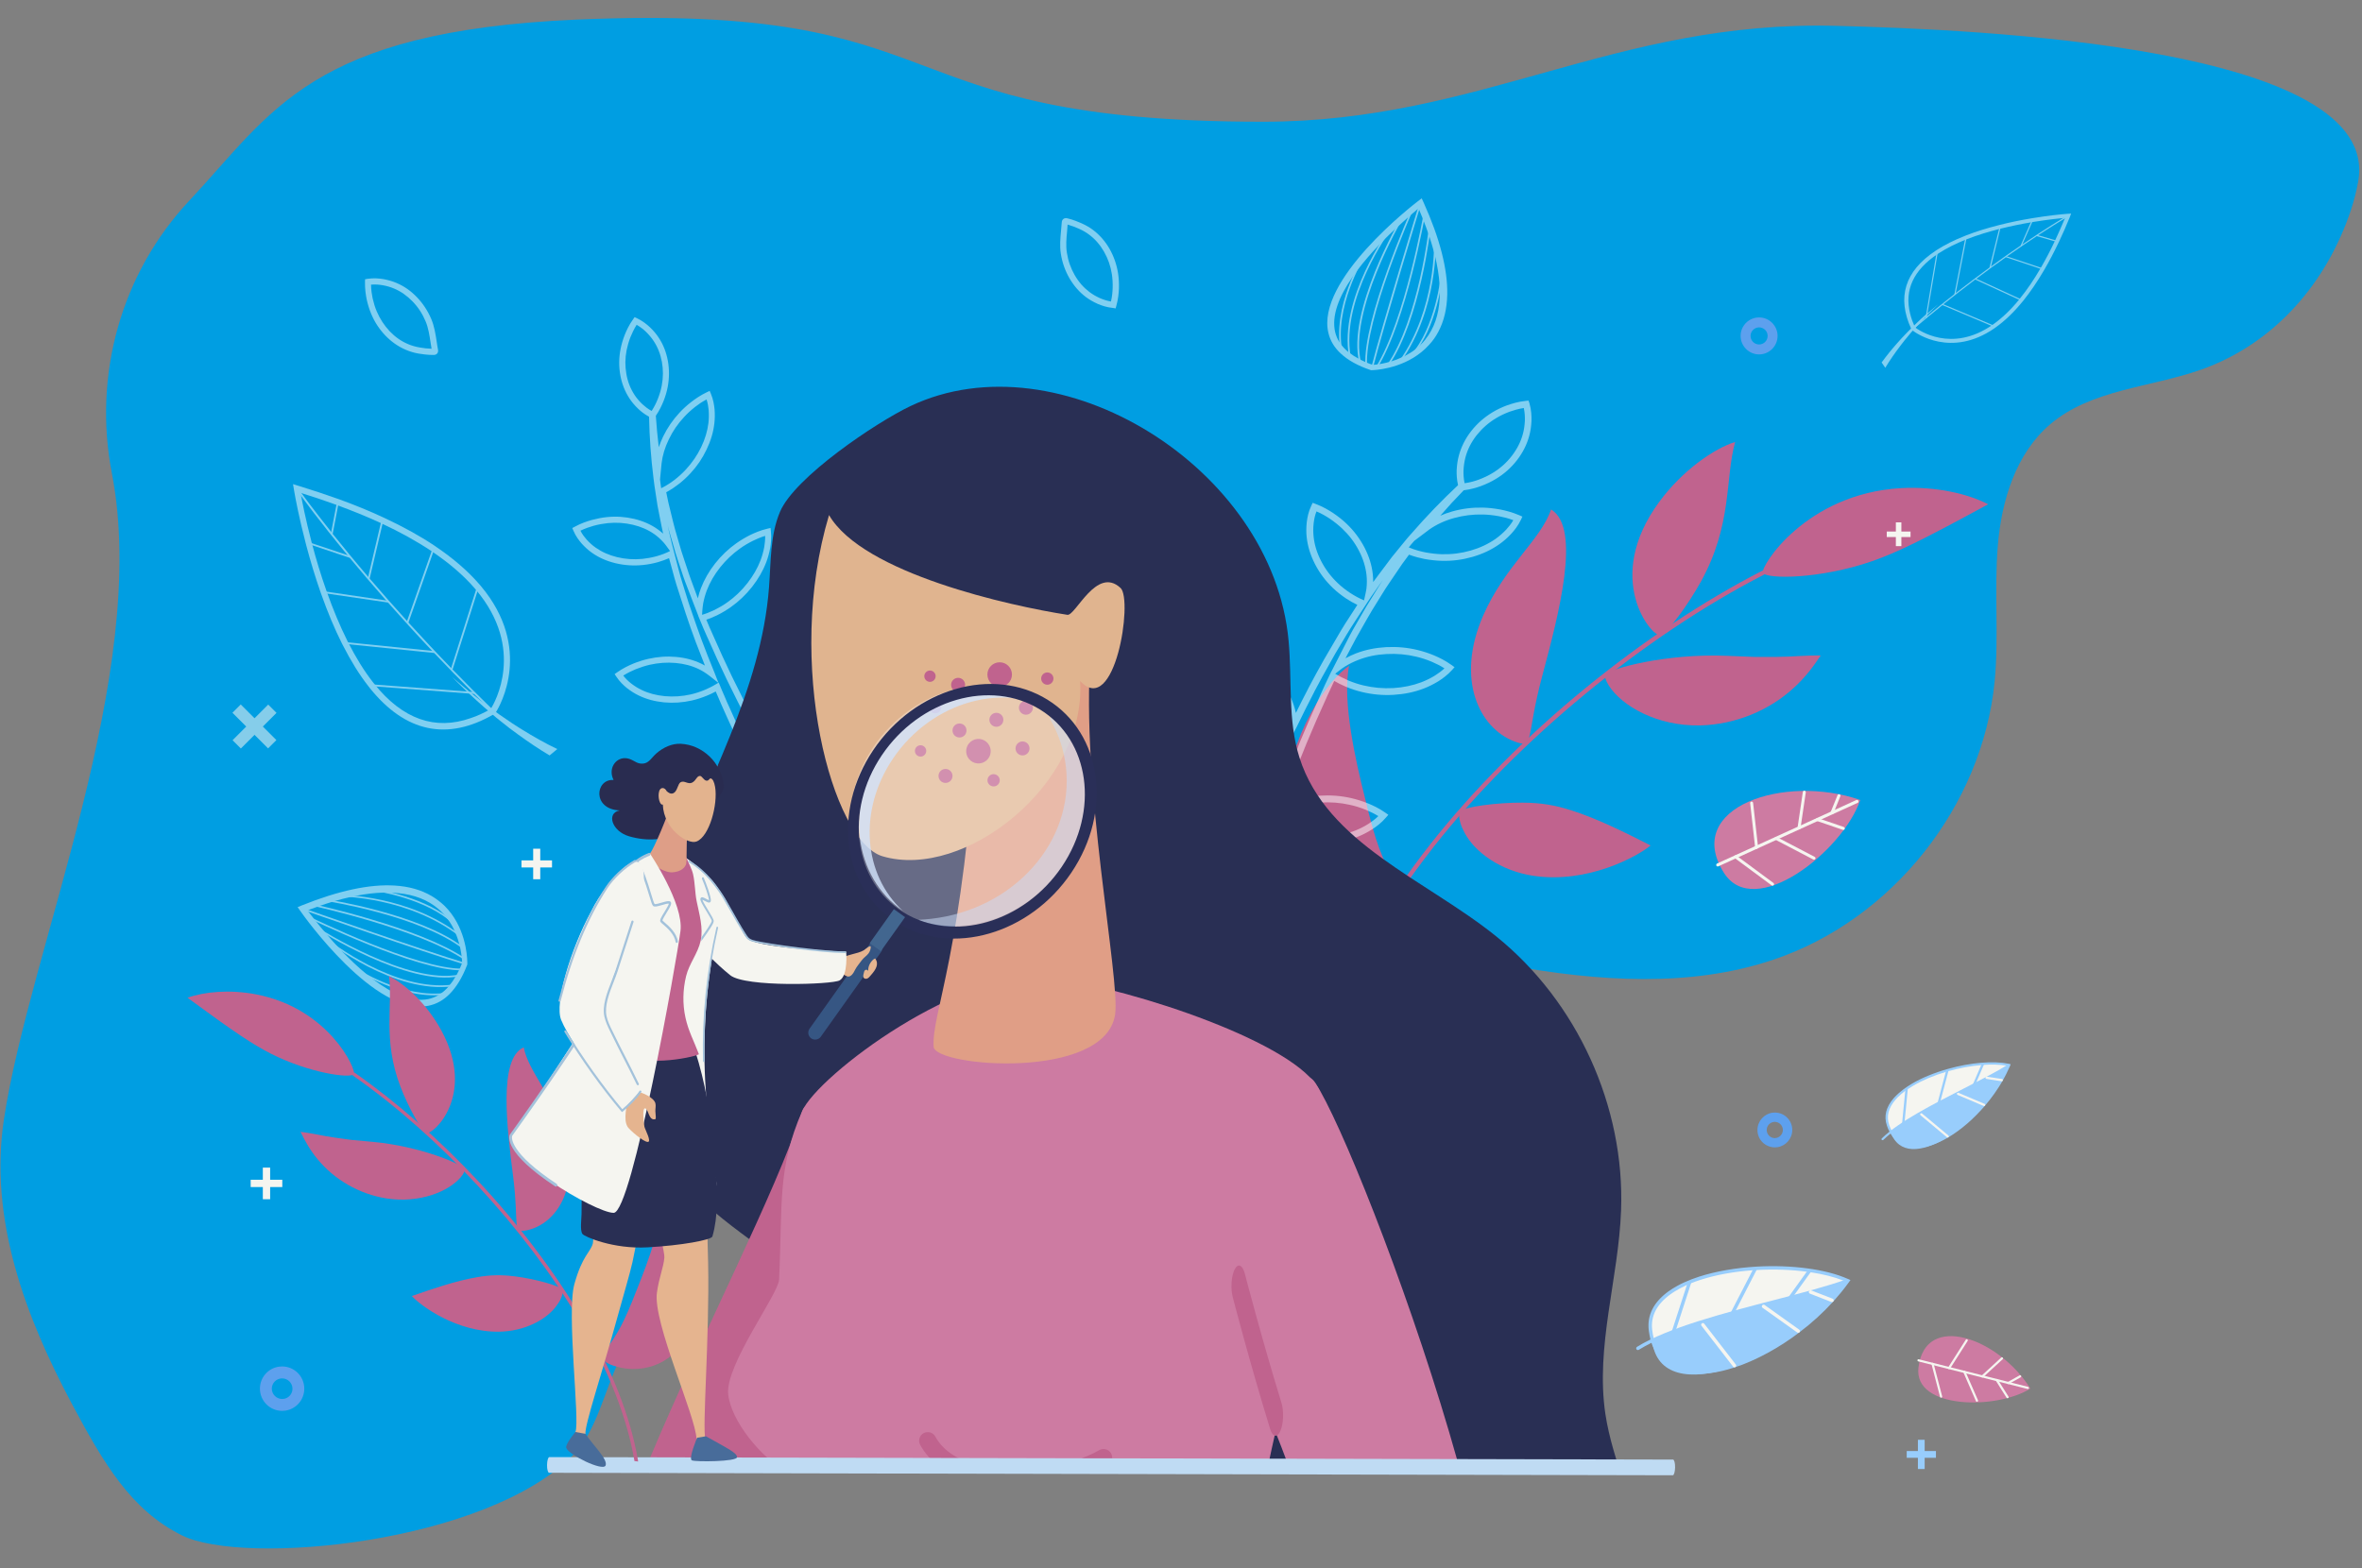 <?xml version="1.0" encoding="utf-8"?>
<!-- Generator: Adobe Illustrator 25.4.1, SVG Export Plug-In . SVG Version: 6.00 Build 0)  -->
<svg version="1.1" xmlns="http://www.w3.org/2000/svg" xmlns:xlink="http://www.w3.org/1999/xlink" x="0px" y="0px"
	 viewBox="0 0 3039.7 2018.5" style="enable-background:new 0 0 3039.7 2018.5;" xml:space="preserve">
<rect x="0" y="0" width="3039.7" height="2018.5" fill="#808080" stroke="none"/>
<style type="text/css">
	.st0{fill:#009EE2;}
	.st1{fill:#C0638E;}
	.st2{opacity:0.5;}
	.st3{fill:#FFFFFF;}
	.st4{clip-path:url(#SVGID_00000057856055360600980460000012605834356081474975_);}
	.st5{fill:#292F54;}
	.st6{fill:#CD7BA2;}
	.st7{fill:#E09E86;}
	.st8{fill:#E3B38E;}
	.st9{fill:#E0B48F;}
	.st10{fill:#BFDBF3;}
	.st11{fill:#F5F5F0;}
	.st12{fill:#98CDFC;}
	.st13{opacity:0.54;}
	.st14{fill:#5DA0EE;}
	.st15{fill:#292C50;}
	.st16{opacity:0.53;fill:#B3CCF1;}
	.st17{opacity:0.29;fill:#FFFFFF;}
	.st18{opacity:0.81;fill:#D2E3FC;}
	.st19{fill:#2A2F58;}
	.st20{fill:#365683;}
	.st21{fill:#42668F;}
	.st22{fill:#E5B48F;}
	.st23{fill:#486C9A;}
	.st24{fill:#DE9E87;}
	.st25{fill:#A3C2DB;}
</style>
<path class="st0" d="M234,1976.3c79.7,39.8,392.7,11,504.9-104.7c28.3-29.2,39.5-82,57-118.4c23.1-47.9,49-94.5,78.2-139
	c57.9-88.3,128.7-168.5,213.6-231.6c74.9-55.7,162.4-89.2,241.2-136.6c82.3-49.5,182.2-63.5,276.8-59c114.1,5.5,225.2,36,337.7,55.9
	c112.5,19.9,230.6,28.9,338.9-7.6c152.7-51.4,268.8-197.5,284.6-357.8c5.7-58.1-0.7-116.8,4.1-174.9c4.8-58.2,23.1-118.8,67.6-156.6
	c52.8-44.8,128.3-47.1,193.5-70c95.2-33.5,162.5-112.2,193.6-206.4c3.8-11.7,6.8-23.5,9-35.3c32.7-175.3-493-196.4-671.3-201
	c-285.4-7.5-458.4,123.4-737.9,123.4c-503.2,0-380-153.2-882.8-131.5C399.5,40,350.2,144.6,243.8,258.1
	C155.7,352,119.5,482.9,144,609.4c49.9,257.6-106.1,612.5-139,831.8c-19.2,127.9,27.2,252.9,88.1,367
	C133.5,1883.6,168.3,1943.6,234,1976.3z"/>
<g>
	<g>
		<g>
			<path class="st1" d="M1719.7,1516.5c-0.6-0.3-1.1-0.8-1.4-1.5c-25.1-61.2-25.3-131.6-0.6-209.3c22.2-69.9,63.8-143.9,123.7-219.9
				c54.4-69,123.3-138.3,199.3-200.4c73.4-59.9,151.8-112,226.9-150.6c1.4-0.7,3-0.2,3.7,1.2c0.7,1.4,0.2,3-1.2,3.7
				c-154.5,79.4-317.1,213.4-424.4,349.5c-125.5,159.3-168.9,309.8-122.3,423.6c0.6,1.4-0.1,3-1.5,3.6
				C1721.1,1516.9,1720.3,1516.8,1719.7,1516.5z"/>
			<path class="st1" d="M2268.7,737.3c4.4,8.4,73.9,8.3,140.7-15c31.8-11.2,62.4-25.9,149.2-73.2c-26.1-13.5-67.2-23.2-112-20.8
				C2323.3,635.3,2265,730.1,2268.7,737.3z"/>
			<path class="st1" d="M2136.1,817.5c8.9-1.3,36.4-38.9,53.2-69.5c40.4-73.7,30.5-131.7,43.7-179.1c-26.6,8.2-68.1,36.6-97.9,77.4
				C2062.8,745,2125.4,819.2,2136.1,817.5z"/>
			<path class="st1" d="M1948.9,954.4c26.5,9.8,14.4-4.4,35.8-84.2c21.1-78.8,50.8-190.7,11.4-214.4c-13.6,39.8-59,71.9-87.5,136.8
				C1873.2,874.1,1903.2,936.9,1948.9,954.4z"/>
			<path class="st1" d="M1746.3,1158.9c15.6,1.9,35.5,0,48-6.6c5.8-3,6.9-4.5-0.2-18.8c-15.9-30.9-22.9-45.2-37.7-107.2
				c-11.3-45-29.5-123.7-20.2-169.3c-36.8,25.6-84.7,109.1-81.8,186.5C1656.9,1113.7,1696.8,1153,1746.3,1158.9z"/>
			<path class="st1" d="M1660.3,1385.6c5,3.1,37.6,23.3,42.2,19.5c9.7-7.9-1.6-170.1-101.7-226.6c-26.4-14.1-54.2-18.9-81.1-15.7
				c-18,2.2-32.3,7.7-37,10.1C1551.7,1309.3,1601.1,1350,1660.3,1385.6z"/>
			<path class="st1" d="M2066.2,868.6c-1.3,2.5,0.2,7.5,4.3,14c16.7,26.1,61.9,52.3,117.4,51.2c45.8-1.2,89.2-19.4,120.9-48.7
				c14.3-13.1,24-26,34.3-41.3c-2.4-0.1-8.9-0.1-14.8,0.1c-26.9,0.9-21.1,2-70.4,1.7c0,0-3.5-0.1-35-1.4
				C2144.1,840.7,2070,861.1,2066.2,868.6z"/>
			<path class="st1" d="M1959.4,1033.2c-32-0.3-76.3,5.4-80.5,11.4c-1.7,2.4-1.6,7.9,0.7,15.4c1.1,3.8,3,7.8,5.4,12.3
				c13.2,24.7,46,48.7,88.5,55.1c69.6,10.3,133.5-24.8,150.7-39.1c-31.9-16.2-68.2-34.5-102.4-45.3
				C2001.2,1036.4,1982.9,1033.3,1959.4,1033.2z"/>
			<path class="st1" d="M1815.6,1227.4c-42.8-1.6-75.2,22.2-75.9,28.2c-0.7,6.3,12.9,17.3,18.2,21.1c9.7,7.7,28.7,20.2,53.7,32.7
				c32.4,16.7,63,23.2,161.6,58.8c-9.7-23.2-24.3-48.8-35.6-64.3C1905.9,1260.5,1869.5,1229.9,1815.6,1227.4z"/>
		</g>
		<g class="st2">
			<g>
				<g>
					<path class="st3" d="M555.7,1153.5L555.7,1153.5c-13.5-8-29.4-12.5-47.8-13.6c-32.3-2-72.3,6.6-119.6,25.6l-5.3,2.2l3.7,5.2
						c3.8,5.6,96,135.6,164.7,121.7c10.1-2,19.1-7,27.1-15c8.8-8.9,16.4-21.2,22.5-37.1l0.4-1l0-1c0-0.2,0-1,0-2.2
						c-0.2-9.5-2.8-46.2-29.4-72.4C567,1161.2,561.6,1157,555.7,1153.5z M584.9,1198c0.1,0.1,0.1,0.1,0.1,0.1c0.6,1.2,1,2.4,1.5,3.7
						c2,4.6,3.4,9.3,4.6,13.6c0.3,1.1,0.5,2.1,0.8,3.1c0.3,1.5,0.6,3,0.9,4.4c0.6,2.9,0.9,5.4,1.2,7.7c0.1,1,0.2,1.9,0.3,2.7
						c0.2,2.1,0.3,3.7,0.4,4.9c0,0.6,0,1.1,0,1.5c-0.1,0.3-0.2,0.6-0.4,0.9c-0.8,2.2-1.7,4.2-2.6,6.2c-0.4,0.8-0.7,1.6-1.1,2.3
						c-1,2.1-2,4.1-3.1,6c-0.5,0.9-1,1.8-1.6,2.5l0,0.1c-2.1,3.8-4.5,7.1-7,10.1l0,0.1c-0.7,0.9-1.4,1.8-2.2,2.5l0,0.1
						c-0.6,0.8-1.2,1.4-1.9,2.1c-2.4,2.5-4.9,4.6-7.6,6.4c-1.3,0.9-2.5,1.6-3.7,2.3c0,0,0,0.1-0.1,0.1c-3.9,2.2-8.1,3.8-12.5,4.7
						c-21.7,4.3-46.5-7.3-69.9-24.9l-0.1-0.1c-3-2.1-6-4.4-8.9-6.9c-11.1-9.1-21.6-19.1-31.3-29.1c-0.1-0.1-0.1-0.1-0.1-0.1
						c-2.2-2.2-4.3-4.4-6.3-6.7c-0.1-0.1-0.1-0.1-0.1-0.1c-4.4-4.8-8.6-9.5-12.5-14.1c-0.1-0.1-0.1-0.1-0.1-0.1
						c-1.4-1.6-2.8-3.3-4.1-4.8c-0.1-0.1-0.1-0.1-0.1-0.1c-3.8-4.4-7.2-8.6-10.3-12.5c-0.1-0.1-0.1-0.1-0.1-0.1
						c-1.1-1.3-2.1-2.6-3-3.9l-0.1-0.1c-2.8-3.5-5.1-6.5-7-8.9c-0.4-0.6-0.8-1.2-1.2-1.7c0.5-0.2,1-0.4,1.5-0.6
						c3.7-1.4,7.4-2.8,11-4c0,0,0-0.1,0.1,0c1.2-0.5,2.5-0.9,3.6-1.4c0.1,0.1,0.1,0,0.2,0c5.1-1.8,10.1-3.4,15-4.9
						c1.5-0.5,3-0.9,4.6-1.4c0-0.1,0.1,0,0.1,0c6.5-1.9,12.7-3.5,18.8-4.8l7.1-1.6c0-0.1,0.2,0,0.2,0c12.6-2.5,24.4-3.9,35.4-4.2
						c0-0.1,0.1,0,0.2,0c3.7-0.1,7.2-0.2,10.7,0.1l0.1,0c2.8,0.1,5.4,0.3,8.1,0.6c21,2,38.4,8.8,51.8,20.4l0.1,0.1
						c1.2,1,2.3,2,3.5,3.1c1.3,1.3,2.6,2.6,3.7,3.9l0.1,0.1c1.8,2,3.4,4.1,4.8,6.2c0.1,0.1,0.1,0.1,0.1,0.1
						C579.9,1188.1,582.7,1193.1,584.9,1198z"/>
				</g>
			</g>
			<g>
				<g>
					<path class="st3" d="M420.8,1211c0.9,0.7,86.5,68.9,162.4,58.5l-0.1-2.2c-75.3,10.3-160.5-57.5-161.3-58.2L420.8,1211z"/>
				</g>
			</g>
			<g>
				<g>
					<path class="st3" d="M456,1247.3c0.6,0.4,62,41.4,119.4,32.7l-0.2-2.2c-56.8,8.6-117.8-32.1-118.4-32.5L456,1247.3z"/>
				</g>
			</g>
			<g>
				<g>
					<path class="st3" d="M408.2,1196c1.2,0.7,116.6,74.6,183.2,60.6l-0.2-2.2c-66.1,13.9-181-59.6-182.2-60.4L408.2,1196z"/>
				</g>
			</g>
			<g>
				<g>
					<path class="st3" d="M397,1181.7c1.4,0.7,138.9,68.2,197.9,67.3l0-2.2c-58.7,0.9-195.9-66.5-197.3-67.1L397,1181.7z"/>
				</g>
			</g>
			<g>
				<g>
					<path class="st3" d="M389,1170.9c1.5,0.5,155.1,54.5,210.1,71l0.4-2.2c-54.9-16.4-208.5-70.4-210-71L389,1170.9z"/>
				</g>
			</g>
			<g>
				<g>
					<path class="st3" d="M402,1165.9c1.4,0.3,136.5,29.7,195.3,69.4l0.8-2c-59.1-39.9-194.5-69.4-195.8-69.6L402,1165.9z"/>
				</g>
			</g>
			<g>
				<g>
					<path class="st3" d="M419.6,1159.8c1.2,0.2,118.7,18.2,175.7,61.2l0.9-1.9c-57.3-43.3-175.2-61.3-176.3-61.5L419.6,1159.8z"/>
				</g>
			</g>
			<g>
				<g>
					<path class="st3" d="M438.9,1154.1c0.9,0,86.7,0.5,152,50.9l0.9-1.9c-65.8-50.6-152-51.2-152.9-51.2L438.9,1154.1z"/>
				</g>
			</g>
			<g>
				<g>
					<path class="st3" d="M482.4,1146.9c0.7,0.1,68,9.6,102,43.6l1.1-1.8c-34.4-34.3-102.1-43.9-102.8-44L482.4,1146.9z"/>
				</g>
			</g>
		</g>
		<g class="st2">
			<g>
				<g>
					<path class="st3" d="M1850.9,427.3L1850.9,427.3c7.4-13.8,11.2-29.9,11.6-48.3c0.6-32.4-9.5-72-30.5-118.5l-2.4-5.2l-5.1,3.9
						c-5.4,4.1-131.6,101.5-114.9,169.6c2.4,10,7.7,18.8,16.1,26.5c9.2,8.5,21.8,15.5,38,21l1,0.3l1-0.1c0.2,0,1,0,2.2-0.1
						c9.5-0.6,46.1-4.7,71.1-32.4C1843.7,439,1847.7,433.4,1850.9,427.3z M1807.7,458.3c0,0.1,0,0.1-0.1,0.1
						c-1.2,0.6-2.3,1.1-3.6,1.6c-4.6,2.2-9.1,3.8-13.4,5.1c-1.1,0.3-2.1,0.6-3.1,0.9c-1.5,0.4-3,0.8-4.3,1.1
						c-2.8,0.7-5.4,1.1-7.6,1.5c-1,0.2-1.9,0.3-2.7,0.4c-2.1,0.3-3.7,0.4-4.9,0.6c-0.6,0-1.1,0-1.5,0.1c-0.3-0.1-0.6-0.2-0.9-0.4
						c-2.2-0.7-4.3-1.5-6.3-2.4c-0.8-0.3-1.6-0.6-2.4-1c-2.1-0.9-4.2-1.9-6.1-2.9c-1-0.5-1.9-0.9-2.6-1.5l-0.1,0
						c-3.9-2-7.3-4.2-10.3-6.5l-0.1,0c-0.9-0.6-1.8-1.3-2.6-2.1l-0.1,0c-0.8-0.6-1.5-1.2-2.2-1.8c-2.5-2.3-4.8-4.7-6.7-7.3
						c-1-1.2-1.7-2.4-2.5-3.6c0,0-0.1,0-0.1-0.1c-2.4-3.8-4.1-8-5.2-12.3c-5.2-21.6,5.4-46.8,22-70.9l0.1-0.1c2-3.1,4.2-6.1,6.5-9.1
						c8.6-11.4,18.2-22.3,27.8-32.4c0-0.1,0.1-0.1,0.1-0.1c2.2-2.3,4.3-4.5,6.4-6.6c0-0.1,0.1-0.1,0.1-0.1c4.6-4.6,9.2-9,13.5-13
						c0.1-0.1,0.1-0.1,0.1-0.1c1.5-1.4,3.1-2.9,4.6-4.3c0-0.1,0.1-0.1,0.1-0.1c4.3-4,8.3-7.6,12-10.8c0-0.1,0-0.1,0-0.1
						c1.3-1.1,2.5-2.2,3.7-3.1l0-0.1c3.3-2.9,6.3-5.3,8.6-7.3c0.6-0.4,1.2-0.9,1.6-1.3c0.2,0.5,0.4,1,0.7,1.5
						c1.6,3.7,3.1,7.3,4.5,10.9c0,0,0.1,0,0,0.1c0.5,1.2,1,2.4,1.5,3.6c0,0.1,0,0.1,0,0.2c2,5,3.8,9.9,5.5,14.8
						c0.5,1.5,1.1,3,1.6,4.5c0.1,0,0,0.1,0,0.1c2.1,6.4,4,12.6,5.6,18.6l1.9,7c0.1,0,0,0.2,0,0.2c3,12.5,4.9,24.3,5.7,35.2
						c0.1,0,0,0.1,0,0.2c0.3,3.7,0.5,7.2,0.4,10.7l0,0.1c0,2.8-0.1,5.5-0.2,8.2c-1.1,21.1-7.2,38.7-18.3,52.6l0,0.1
						c-1,1.2-1.9,2.4-3,3.6c-1.2,1.3-2.5,2.7-3.8,3.9l0,0.1c-1.9,1.8-3.9,3.6-6,5.1c0,0.1-0.1,0.1-0.1,0.1
						C1817.3,452.9,1812.4,455.9,1807.7,458.3z"/>
				</g>
			</g>
			<g>
				<g>
					<path class="st3" d="M1787.9,295c-0.7,0.9-65.3,89.2-51.8,164.6l2.2-0.2c-13.4-74.8,50.8-162.7,51.5-163.6L1787.9,295z"/>
				</g>
			</g>
			<g>
				<g>
					<path class="st3" d="M1753.1,331.6c-0.4,0.6-38.9,63.7-27.8,120.6l2.2-0.2c-11-56.4,27.2-119,27.6-119.7L1753.1,331.6z"/>
				</g>
			</g>
			<g>
				<g>
					<path class="st3" d="M1802.4,281.7c-0.7,1.2-69.8,119.5-53,185.5l2.2-0.3c-16.6-65.4,52.2-183.3,52.9-184.5L1802.4,281.7z"/>
				</g>
			</g>
			<g>
				<g>
					<path class="st3" d="M1816.2,269.9c-0.6,1.4-62.5,141.6-59.1,200.5l2.2-0.1c-3.4-58.6,58.4-198.5,59-199.9L1816.2,269.9z"/>
				</g>
			</g>
			<g>
				<g>
					<path class="st3" d="M1826.7,261.5c-0.5,1.6-48.1,157.3-62.3,212.8l2.2,0.3c14.2-55.5,61.8-211.2,62.3-212.7L1826.7,261.5z"/>
				</g>
			</g>
			<g>
				<g>
					<path class="st3" d="M1832.2,274.3c-0.2,1.4-24.1,137.6-61.4,198l2,0.7c37.4-60.6,61.3-197.1,61.6-198.5L1832.2,274.3z"/>
				</g>
			</g>
			<g>
				<g>
					<path class="st3" d="M1839,291.7c-0.1,1.2-13.3,119.3-53.9,178l2,0.8c40.9-59.1,54-177.5,54.2-178.7L1839,291.7z"/>
				</g>
			</g>
			<g>
				<g>
					<path class="st3" d="M1845.5,310.6c0,0.9,3,86.6-44.6,154l2,0.8c47.9-67.8,44.9-154,44.8-154.9L1845.5,310.6z"/>
				</g>
			</g>
			<g>
				<g>
					<path class="st3" d="M1854.4,353.8c-0.1,0.7-6.8,68.3-39.3,103.7l1.8,1c32.9-35.8,39.7-103.8,39.7-104.5L1854.4,353.8z"/>
				</g>
			</g>
		</g>
		<g class="st2">
			<path class="st3" d="M1968.3,519.2c2.5,8.8,2.7,16.2,2.6,22.5c-0.3,6.7-1.2,13.1-2.8,19c-3,11.3-8.2,21.7-15.8,31.6
				c-7.5,9.7-16.7,17.9-27.4,24.3c-5.6,3.4-11.9,6.4-18.8,9c-5.9,2.1-13.2,4.4-22.4,5.5c-10.4,10.6-20.4,21.5-30.1,32.7
				c4.8-2.1,9.9-3.9,15.1-5.4c13.1-3.7,26.1-5.3,39.6-5c7.1,0.2,14.5,1,22.2,2.4c7,1.4,15.3,3.4,24.6,7.4l4.1,1.8l-1.9,4.1
				c-3.8,8-8.6,13.8-12.9,18.5c-4.7,5-9.8,9.4-15.1,13.1c-10.1,7.1-21.4,12.4-34.5,16.2c-13,3.7-26,5.4-39.6,5
				c-7-0.2-14.5-1-22.2-2.4c-5.3-1.1-12.1-2.7-19.7-5.5l-8.9,12.1l-16,23.6c-3.7,5.2-7.1,10.8-10.4,16.1c-1.6,2.5-3.1,5.1-4.7,7.6
				l-7.4,11.9l-7.1,12.2c-1.9,3.4-3.8,6.8-5.8,10.2c-2.7,4.7-5.5,9.5-8.1,14.3l-13.1,24.8l-0.2,0.5c4.4-2.4,9-4.5,13.5-6.3
				c12.1-4.6,24.8-7.2,38.7-8c14.1-0.7,27.3,0.5,40.6,3.7c6.9,1.7,14.1,4,21.3,7c6.5,2.8,14.3,6.5,22.3,12.3l3.9,2.8l-3.2,3.6
				c-6,6.7-12.4,11.2-17.9,14.7c-6.1,3.7-12.3,6.8-18.6,9.2c-12,4.6-24.6,7.2-38.7,8.1c-14,0.8-27.2-0.4-40.6-3.6
				c-6.9-1.6-14.1-4-21.3-7c-5.5-2.4-10.2-4.7-14.5-7.3c-3.2,6.6-6.3,13.2-9.3,19.9l-0.5,1.3c-8.8,19.2-17.6,39.2-26,59.5
				c-4.3,10.6-8.6,21.2-12.8,31.8l-4.5,11.4c-4.7,12.2-9.3,24.5-13.8,36.8c3.1-1.6,6.3-3.1,9.5-4.4c12-4.8,24.6-7.6,38.5-8.6
				c14-0.9,27.3,0.1,40.6,3.1c6.9,1.6,14.1,3.8,21.4,6.7c6.5,2.7,14.3,6.2,22.5,12l4,2.8l-3.2,3.7c-5.8,6.8-12.1,11.4-17.6,15
				c-6,3.8-12.1,7-18.4,9.5c-11.9,4.8-24.5,7.6-38.5,8.6c-13.9,1-27.2,0-40.6-3c-7-1.5-14.1-3.8-21.4-6.7c-3.3-1.4-6.4-2.8-9.3-4.2
				c-2.8,7.7-5.5,15.5-8.2,23.3l-4.4,12.5l-12-2.6c-4.6-1-9.2-2-13.9-3c-1.9-0.5-4-0.9-6.4-1.3c-10.7-2.3-21.3-4.5-32.4-6.8
				c-1.8-0.4-3.7-0.8-5.4-1.1l-4.3-2.7c-10.6-8.1-19.9-17-28.2-27.3c-1.4-1.6-2.6-3.2-3.9-4.8l-0.7-0.9
				c-9.6-12.7-16.8-25.4-21.9-38.9c-2.7-7.2-4.7-14.7-6-22.2c-1-6.3-1.9-13.2-1.4-20.4c0-1.5,0.2-3,0.3-4.6l0.6-5.1l4.9,1.4l2.3,0.7
				c9.8,3.1,17.8,7.1,24.3,10.7c8,4.4,15.2,9.1,21.3,14c5.3,4,10.1,8.2,14.3,12.2c6.8,6.5,13.1,13.5,18.6,20.7
				c6.1,7.9,11.4,16.1,15.8,24.7c2.2,4.4,4.3,9.2,6.2,14.2c0.8,2.2,1.5,4.4,2.2,6.6c11.9-29.1,23.4-56,35-82l0.7-1.5
				c1-2.3,2-4.5,3.1-6.8c2.7-6.2,5.5-12.3,8.3-18.2c1.3-3,2.7-6,4.1-9c-4.9-1.8-9.2-3.8-12.6-5.5c-6.9-3.5-13.2-7.4-18.8-11.5
				c-10.8-8-19.9-17.1-27.6-27.8c-7.7-10.9-13-21.9-16.2-33.5c-1.7-6.1-2.7-12.6-3.1-19.4c-0.2-6.2-0.1-13.6,2.2-22.1l1.1-4.1l4,1
				c9.9,2.4,17.7,5.9,24.1,9c6.9,3.5,13.2,7.4,18.8,11.5c10.8,7.9,19.8,17,27.6,27.8c7.7,10.8,13.1,21.8,16.3,33.5
				c0.5,1.7,0.9,3.5,1.3,5.3c5-10.2,10.3-20.7,15.8-31.2l0.4-0.9c6.4-12.4,13.4-24.8,20.1-36.8l21.5-36.8c3.5-6,7.3-11.8,11.1-17.6
				l10.2-15.8c-4.6-2.2-9.2-4.8-14.3-8.1c-6.4-4.3-12.1-8.8-17-13.5c-9.5-9-17.2-19.3-23.1-30.7c-6-11.7-9.5-23.1-10.8-34.8
				c-0.7-6.2-0.6-12.7,0.1-19.4c0.8-6.1,2.1-13.3,5.9-21.3l1.7-3.6l3.7,1.4c9.5,3.6,16.8,7.9,22.7,11.8c6.3,4.3,12.1,8.8,17,13.5
				c9.5,9,17.1,19.1,23.2,30.6c5.9,11.4,9.6,23.1,10.8,34.8c0.4,3.2,0.5,6.5,0.5,9.9c2.1-3,4.3-6,6.6-8.9l17.4-23.2l18.3-22.4
				c2-2.4,4.1-4.9,6.8-7.8c18.9-21.8,39.1-42.8,60.1-62.4c-1.7-7.4-1.9-13.7-1.8-19c0.3-6.7,1.2-13.1,2.8-19
				c3-11.2,8.3-21.9,15.9-31.6c7.7-9.8,16.7-17.7,27.4-24.2c5.5-3.4,11.9-6.4,18.8-9c6.4-2.2,14.2-4.7,24-5.7l3.6-0.4L1968.3,519.2z
				 M1903.3,617.3c6.4-2.4,12.2-5.2,17.3-8.3c9.9-6,18.1-13.2,25-22.2c6.9-9,11.6-18.3,14.3-28.5c1.4-5.2,2.2-11,2.5-16.9
				c0.1-4.8-0.1-10.1-1.4-16.2c-7.3,1.1-13.1,3-18.4,4.8c-6.4,2.4-12.2,5.2-17.3,8.3c-9.8,5.9-18,13.2-25.1,22.1
				c-6.9,8.9-11.6,18.2-14.3,28.4c-1.4,5.3-2.2,11-2.5,16.9c-0.1,4.6,0.1,10,1.4,16.3C1892.2,621,1898.1,619.2,1903.3,617.3z
				 M1816.3,700.5l-3.3,4.1l0.5,0.2c8.1,3.4,15.3,5.1,21.2,6.3c7.2,1.3,14.2,2.1,20.8,2.3c12.8,0.3,24.9-1.2,37.1-4.7
				c12.2-3.5,22.7-8.5,32-15c4.8-3.4,9.4-7.4,13.7-11.9c3.1-3.5,6.4-7.3,9.2-12.2c-6.8-2.6-12.9-4-18.5-5.1
				c-7.2-1.3-14.2-2.1-20.8-2.2c-12.7-0.3-24.8,1.2-37.1,4.6c-12.2,3.4-22.6,8.3-32,14.9c-0.4,0.3-0.7,0.5-1,0.8l-17.9,13.5
				C1818.8,697.5,1817.5,699,1816.3,700.5z M1734.9,875.8c6.7,2.8,13.4,5,19.9,6.5c12.6,3,25.1,4.1,38.2,3.4
				c13.2-0.8,25-3.3,36.2-7.5c5.7-2.2,11.5-5,17.1-8.4c4.1-2.6,8.4-5.6,12.6-9.5c-5.8-3.7-11.3-6.3-16.4-8.5
				c-6.7-2.8-13.4-5-19.9-6.5c-12.5-3-25-4.1-38.2-3.4c-13.1,0.7-24.9,3.1-36.2,7.5c-5.8,2.2-11.5,5-17.1,8.4
				c-2.6,1.6-5.1,3.4-7.6,5.4l-5.2,4.1C1723.2,870.2,1728.4,872.9,1734.9,875.8z M1760,774.9l-16,24.5c-3.7,5.7-7.4,11.5-10.9,17.3
				l-14.5,24.3l-6.9,12.3c-6.7,11.9-13.6,24.2-20.1,36.7l-0.4,0.9c-7.7,14.7-15.1,29.7-21.9,43.7l-7,13.7l0.4,0.1l-2.2,4.6
				c-2.1,4.3-4.2,8.7-6.2,13.3c-2.9,6-5.6,12-8.3,18.1c-1.1,2.3-2.1,4.5-3.1,6.7l-0.7,1.5c-13.2,29.4-26.2,60-39.8,93.7l-2.7,6.8
				c0.5,0.1,0.9,0.2,1.4,0.3c4.6,1,9.2,2,13.9,3l4.7,1l1.9-5.3c3.3-9.3,6.5-18.6,9.8-27.7l1.5-5.3l4.7,2.6c3.9,2.2,8,4.1,12.8,6.1
				c6.8,2.7,13.5,4.8,20,6.3c12.6,2.8,25.1,3.7,38.2,2.8c13.1-1,24.9-3.6,36-8c5.7-2.3,11.4-5.2,16.9-8.7c4-2.7,8.3-5.7,12.3-9.7
				c-5.9-3.6-11.4-6.1-16.6-8.3c-6.8-2.7-13.5-4.8-20.1-6.2c-12.5-2.8-25-3.8-38.2-2.9c-13,0.9-24.8,3.5-36,8
				c-5.7,2.3-11.4,5.2-16.9,8.7l-12.6,8.6l4.6-12.7c5.9-16.2,11.9-32.3,18.1-48.4l4.5-11.5c4.2-10.7,8.5-21.3,12.8-32
				c8.4-20.1,17-40,25.8-59.1l0.4-1.1c3.8-8.5,7.7-16.9,11.8-25.3l2.1-4.4l0.1,0.1l23.6-46.2c2.6-5,5.4-9.8,8.2-14.6
				c1.9-3.3,3.9-6.6,5.8-10.1l7.2-12.4l7.5-12.1c1.6-2.5,3.1-5,4.6-7.5c2.9-4.7,5.9-9.6,9.1-14.3c-3.4,4.6-6.7,9.2-9.9,13.9
				c-1.7,2.4-3.4,4.9-5.1,7.3L1760,774.9L1760,774.9z M1690.6,673.3c-0.7,6-0.7,11.8-0.1,17.4c1.1,10.7,4.3,21.1,9.8,31.7
				c5.5,10.6,12.5,19.9,21.4,28.3c4.5,4.3,9.9,8.6,15.8,12.5c6.3,4.1,11.8,7,17.7,9.5l0.2,0.1l1.8-8.2c0.5-2.4,1-4.7,1.3-7
				c0.7-6,0.7-11.8,0.1-17.3c-1.2-10.8-4.4-21.2-9.9-31.7c-5.6-10.7-12.6-19.9-21.5-28.3c-4.6-4.3-9.9-8.6-15.8-12.6
				c-4.9-3.2-10.3-6.5-17.2-9.4C1692,663.8,1691.2,668.8,1690.6,673.3z M1581.1,855.4c0.3,6.1,1.3,12,2.8,17.5
				c2.9,10.6,7.8,20.7,14.9,30.7c7.2,10,15.5,18.5,25.6,25.9c5.2,3.8,11.1,7.4,17.5,10.7c4.4,2.1,9.7,4.6,16.1,6.6l4,1.3l-0.8-15.9
				c-0.3-6.1-1.2-12-2.8-17.4c-2.9-10.8-7.8-20.8-14.9-30.7c-7.3-10.1-15.7-18.5-25.7-25.9c-5.2-3.8-11.1-7.4-17.5-10.7
				c-5.2-2.6-11.1-5.2-18.2-7.3C1581,845.8,1581,850.9,1581.1,855.4z M1498.5,994.5c1.2,6.9,3.1,13.8,5.6,20.6
				c4.8,12.7,11.6,24.7,20.6,36.6l0.7,0.9c1.2,1.5,2.4,3,3.7,4.6c8,9.8,16.7,18.3,26.7,25.8l1.9,1.4c1.5,0.3,3.2,0.7,5.1,1.1
				c10.7,2.2,21.3,4.4,32.4,6.8c0.2,0,0.4,0.1,0.6,0.1l-1.3-6.7c-1.1-5.8-2.8-11.7-5.1-18c-1.8-4.6-3.7-9.1-5.8-13.2
				c-4.2-8-9.2-15.9-15-23.3c-5.3-6.9-11.2-13.6-17.7-19.8c-4-3.8-8.6-7.7-13.6-11.6c-5.9-4.6-12.7-9-20.2-13.2
				c-5.5-3-12-6.3-19.8-9C1496.9,983,1497.5,988.3,1498.5,994.5z"/>
		</g>
		<g class="st2">
			<path class="st3" d="M1064.4,896.9c-4,11.1-9.8,21.5-17.7,31.9c-7.8,10.2-16.6,18.9-26.9,26.4c-5.3,3.9-11.2,7.5-17.6,10.8
				c-3,1.5-5.8,2.8-8.6,3.9c3.6,6.6,7.2,13.1,10.8,19.6l5.8,10.6l-9.1,6.8c-3.5,2.6-6.9,5.2-10.5,7.8c-1.4,1-2.8,2-4.1,3.1l-0.6,0.5
				c-8.1,6-16.1,12-24.1,18.2c-1.5,1.1-3,2.2-4.4,3.4l-4.5,1.4c-12,2.5-23.7,3.6-35.8,3.2c-1.8,0-3.6-0.1-5.3-0.2l-1.3-0.1
				c-14.5-0.9-27.5-3.5-39.8-8.1c-6.6-2.5-12.9-5.6-18.8-9.1c-4.9-3.1-10.1-6.6-14.7-11.2c-1.1-0.9-2-2-3-3l-3.2-3.5l5.9-3.6
				c8.2-4.9,15.7-8,22.1-10.5c7.9-2.9,15.5-5,22.5-6.4c6-1.2,11.8-2.1,17.1-2.6c8.6-0.8,17.2-1,25.5-0.5c9,0.5,17.9,1.8,26.4,3.8
				c4.3,1.1,8.8,2.5,13.4,4.2c2,0.8,4,1.6,5.8,2.4c-12.5-25.8-23.8-49.9-34.3-73.4c-1.1-2.5-2.3-5.1-3.4-7.6
				c-2.5-5.6-5-11.1-7.3-16.7c-1.3-2.7-2.4-5.5-3.6-8.3c-4.2,2.3-8,4-11.4,5.4c-6.6,2.7-13.1,4.8-19.3,6.2
				c-12.1,2.7-23.7,3.5-35.8,2.4c-12.1-1.2-22.8-4.1-32.7-8.9c-5.2-2.5-10.2-5.7-15.1-9.5c-4.3-3.6-9.3-8.1-13.7-14.8l-2.1-3.2
				l3.1-2.2c7.7-5.4,14.8-8.7,20.9-11.3c6.6-2.7,13.1-4.7,19.3-6.1c12-2.7,23.7-3.6,35.8-2.5c12.1,1.1,22.8,4,32.7,8.8
				c1.5,0.7,2.9,1.5,4.4,2.3c-3.7-9.4-7.7-19.4-11.6-29.7l-0.3-0.8c-4.5-12-8.8-24.4-12.8-36.4l-11.8-36.6
				c-1.9-6.1-3.6-12.2-5.2-18.4l-4.5-16.3c-4.3,1.9-8.9,3.5-14.2,5.1c-6.8,1.9-13.4,3.1-19.6,3.7c-11.9,1.2-23.7,0.4-35-2.3
				c-11.6-2.8-21.5-7.2-30.3-13.4c-4.6-3.2-9-7.2-13.1-11.7c-3.6-4.2-7.8-9.5-10.9-16.9l-1.4-3.3l3.2-1.7c8.2-4.5,15.6-6.9,21.9-8.7
				c6.8-1.8,13.4-3.1,19.5-3.7c12-1.2,23.4-0.4,35,2.3c11.4,2.7,21.6,7.2,30.3,13.4c2.4,1.7,4.7,3.5,7,5.6c-0.8-3.3-1.5-6.6-2.1-9.9
				l-5.1-26l-4-26.1c-0.5-3.1-0.8-6.2-1.2-9.4c-3.3-26.2-5.2-52.8-5.7-79.1c-6.1-3.3-10.5-6.9-14-10.2c-4.4-4.2-8.2-8.7-11.2-13.3
				c-5.8-8.8-9.8-18.9-11.8-30c-2-11.2-1.9-22.2,0.3-33.5c1.1-5.8,2.9-12,5.4-18.4c2.3-5.7,5.4-12.6,10.8-20.1l1.9-2.7l3,1.4
				c7.5,3.6,12.7,7.9,16.8,11.7c4.4,4.2,8.2,8.7,11.2,13.3c5.9,8.9,9.7,18.6,11.8,29.9c2,11,1.9,22.3-0.2,33.5
				c-1.1,5.9-2.9,12.1-5.4,18.4c-2.2,5.4-5.1,11.8-9.9,18.8c0.9,13.5,2.2,27,3.8,40.4c1.5-4.5,3.4-9.1,5.6-13.7
				c5.5-11.3,12.4-21.3,20.9-30.5c4.4-4.8,9.5-9.5,15.2-13.9c5.2-4,11.7-8.6,20.1-12.6l3.7-1.8l1.6,3.8c3.1,7.4,4.1,14.2,4.7,20
				c0.5,6.3,0.4,12.4-0.3,18.3c-1.3,11.3-4.6,22.3-10.1,33.7c-5.4,11.3-12.2,21.3-20.8,30.5c-4.4,4.8-9.5,9.5-15.2,13.9
				c-3.9,3-9.2,6.8-15.8,10.3l2.8,13.5l6.2,25.3c1.3,5.6,3,11.3,4.6,16.8c0.8,2.7,1.6,5.3,2.3,7.9l3.6,12.3l4,12.2
				c1.1,3.3,2.2,6.6,3.3,9.9c1.6,4.8,3.1,9.6,4.9,14.3l8.8,23.9l0.2,0.4c1.1-4.6,2.4-9,4-13.1c4.3-11.1,10.2-21.5,18.2-31.7
				c8.1-10.2,17-18.7,27.3-26c5.4-3.8,11.3-7.4,17.7-10.6c5.9-2.8,13.1-6,22-8.1l4.3-1l0.5,4.4c0.9,8.2,0,15.3-0.9,21.3
				c-1.2,6.4-2.9,12.6-5.1,18.4c-4.2,11.1-10.2,21.4-18.2,31.7c-8,10.1-16.9,18.6-27.3,26c-5.4,3.8-11.3,7.4-17.8,10.6
				c-5,2.4-9.4,4.2-13.8,5.7c2.5,6.2,5.2,12.3,7.9,18.3l0.5,1.1c7.7,17.7,16,35.8,24.6,53.7c4.6,9.4,9.2,18.7,13.9,28l5,9.9
				c5.4,10.6,11,21.1,16.6,31.6c0.8-3.2,1.8-6.2,2.8-9.2c4.1-11.2,9.9-21.6,17.7-31.8c7.9-10.3,16.7-18.9,26.9-26.3
				c5.3-3.9,11.2-7.5,17.6-10.8c5.9-2.9,13-6.2,21.9-8.4l4.3-1.1l0.6,4.4c1.1,8.2,0.3,15.3-0.5,21.2c-0.4,2.5-0.9,5-1.5,7.4
				C1066.8,889.7,1065.7,893.3,1064.4,896.9z M1046.5,869.4c-6,3.1-11.5,6.5-16.5,10.2c-9.6,7-17.9,15.1-25.3,24.8
				c-7.4,9.6-12.8,19.3-16.6,29.7c-1.9,5.3-3.4,11-4.4,16.9l-1.8,13.9l-5.8-10.8c-7.4-13.8-14.7-27.6-21.9-41.5l-5.1-10
				c-4.7-9.3-9.3-18.6-13.9-28.1c-8.5-17.7-16.7-35.6-24.4-53.2l-0.5-1c-3.5-7.7-6.8-15.5-10-23.4l-1.7-4.1l0.1,0l-17-44.1
				c-1.8-4.8-3.4-9.7-5-14.6c-1.1-3.3-2.1-6.5-3.3-9.8l-4-12.4l-3.6-12.5c-0.7-2.6-1.5-5.2-2.3-7.8c-1.4-4.8-2.9-9.7-4.1-14.7
				c1,5.1,2.2,10.2,3.4,15.2c0.6,2.7,1.3,5.3,1.9,8l8.5,32.8c1.6,6.1,3.3,12.1,5.2,18.1l7.7,24.7l4,11.7
				c4.1,11.9,8.3,24.2,12.8,36.3l0.3,0.8c4.9,13.2,10.1,26.1,16.3,41.4l5.1,13.1l0.4-0.2l1.8,4.3c1.7,4.1,3.3,8.1,5.2,12.2
				c2.3,5.6,4.7,11.1,7.3,16.6c1.1,2.6,2.2,5.1,3.4,7.6c11.9,26.6,24.8,54,39.4,83.8l2.9,5.9c0.4-0.3,0.7-0.5,1.1-0.8
				c3.4-2.6,6.9-5.2,10.4-7.8l3.6-2.7l-2.5-4.5c-4.3-7.9-8.7-15.7-12.6-23.1l-2.3-4.7l4.1-1.5c3.9-1.4,7.7-3.1,12-5.2
				c6-3.1,11.5-6.5,16.5-10.2c9.6-7.1,17.9-15.2,25.3-24.8c7.4-9.7,12.8-19.4,16.5-29.8c1.9-5.3,3.4-11,4.4-16.9
				c0.6-4.4,1.2-9.1,0.9-14.4C1056.2,864.7,1051.1,867.1,1046.5,869.4z M856,1020.2c5.4,3.3,11.3,6.1,17.4,8.5
				c11.6,4.3,23.9,6.8,37.5,7.6l1.3,0.1c1.7,0.1,3.3,0.2,5.1,0.2c11.6,0.3,22.7-0.7,33.9-3l2.1-0.4c1.2-1,2.5-1.9,3.8-2.9
				c8-6.1,16-12.1,24.7-18.6c0,0,0.1,0,0.1-0.1l-5.3-3.1c-4.6-2.7-9.7-5.1-15.4-7.3c-4.3-1.6-8.5-2.9-12.5-3.9
				c-8-1.9-16.4-3.1-25-3.6c-8-0.5-16-0.3-24.3,0.4c-5,0.5-10.4,1.3-16.2,2.5c-6.6,1.3-13.8,3.4-21.3,6.1c-5.3,2-11.6,4.6-18.3,8.3
				C847.2,1014.4,851.2,1017.2,856,1020.2z M969,696.1c-6,3-11.6,6.3-16.6,9.9c-9.7,6.9-18.1,14.9-25.7,24.4
				c-7.5,9.5-13.1,19.2-17.1,29.6c-2,5.3-3.6,11-4.7,16.9c-0.4,2.8-0.8,5.6-1,8.5l-0.4,6c5.2-1.5,10.2-3.5,16.1-6.3
				c6-3,11.6-6.3,16.6-9.9c9.7-6.9,18.1-14.9,25.6-24.5c7.5-9.6,13.1-19.3,17-29.6c2-5.3,3.6-11,4.7-16.9c0.7-4.4,1.3-9.1,1.2-14.4
				C978.7,691.6,973.6,693.9,969,696.1z M811.9,879.5c4.4,3.4,8.9,6.3,13.6,8.5c9,4.4,18.8,7,30,8.1c11.2,1,22,0.3,33.3-2.2
				c5.8-1.3,11.9-3.3,18-5.8c4.1-1.8,9-4,14.3-7.2l3.3-2l-11.3-8.9c-4.4-3.4-8.9-6.3-13.6-8.6c-9.1-4.4-18.9-7-30-8
				c-11.3-1-22.2-0.2-33.3,2.3c-5.8,1.3-11.8,3.3-18,5.7c-5,2.1-10.3,4.6-16.1,8.2C805.3,873.9,808.7,876.9,811.9,879.5z
				 M894.5,523.8c-5.3,4.2-10.1,8.6-14.2,13.1c-8,8.6-14.4,17.9-19.5,28.5c-5.1,10.5-8.2,20.7-9.4,31.1l-2,20.7
				c0.2,2.1,0.5,4.3,0.8,6.4l0.7,4.8l0.5-0.2c7.3-3.6,12.8-7.6,17.2-10.9c5.3-4.2,10.1-8.6,14.2-13.1c8-8.7,14.4-18,19.5-28.5
				c5.1-10.6,8.1-20.8,9.4-31.2c0.6-5.3,0.7-10.9,0.3-16.6c-0.4-4.3-1.1-8.8-2.7-13.7C903.4,517.2,898.7,520.6,894.5,523.8z
				 M754.9,694.5c3.7,4.1,7.6,7.6,11.8,10.5c8,5.6,17,9.6,27.6,12.2c10.6,2.5,21.2,3.3,32.4,2.2c5.7-0.6,11.9-1.7,18.2-3.4
				c6.7-1.9,12-4,17.2-6.6l0.2-0.1l-4.5-6.2c-1.3-1.8-2.6-3.5-4-5c-3.7-4.1-7.6-7.6-11.7-10.5c-8.1-5.7-17.1-9.6-27.6-12.1
				c-10.7-2.5-21.3-3.2-32.4-2.1c-5.7,0.6-11.9,1.7-18.2,3.4c-5.1,1.5-10.7,3.3-16.9,6.3C749.3,687.8,752.2,691.4,754.9,694.5z
				 M811.4,433.8c-2.3,5.9-3.9,11.6-5,17c-2,10.4-2.1,20.4-0.3,30.7c1.8,10.1,5.3,18.9,10.6,27c2.7,4.1,6.1,8.1,10,11.8
				c3.1,2.8,6.8,5.9,11.9,8.7c3.7-5.7,6.1-10.9,8-15.6c2.3-5.9,4-11.6,5-17c2-10.5,2-20.5,0.2-30.6c-1.9-10.2-5.4-19-10.7-27
				c-2.7-4.1-6.1-8.1-10-11.9c-3.2-3-6.9-6-11.8-8.8C815.7,423.9,813.4,429.1,811.4,433.8z"/>
		</g>
		<g class="st2">
			<path class="st3" d="M473,358.9c8.2-1.2,14.9-0.5,20.5,0.4c6,1.1,11.6,2.7,16.7,4.9c9.8,4.1,18.4,10.1,26.4,18.4
				c7.7,8,13.9,17.5,18.4,28c4,9.4,5.5,19.5,7,29.2c0.5,3.4,1,6.9,1.7,10.3c0.1,0.7,0.4,2.4-0.5,4.1c-0.8,1.4-2.1,2.3-3.8,2.6
				l-1.3,0.1c-7.4,0.2-16.5-1.3-19.1-1.7c-6-1-11.6-2.7-16.7-4.9c-9.7-4.1-18.6-10.3-26.4-18.4c-7.9-8.3-13.9-17.5-18.3-28.1
				c-2.3-5.5-4.2-11.6-5.7-18.3c-1.2-6.1-2.4-13.5-2.2-22.7l0.1-3.3L473,358.9z M554.1,440.9c-1.4-9.2-2.8-18.8-6.4-27.3
				c-4.1-9.8-9.6-18.2-16.8-25.6c-7.2-7.4-15-12.9-23.8-16.6c-4.5-1.9-9.6-3.4-14.9-4.3c-4.3-0.7-9.1-1.2-14.7-0.7
				c0.1,6.8,1,12.4,2,17.4c1.4,6.1,3.1,11.8,5.3,16.9c4.1,9.7,9.6,18.1,16.7,25.7c7.1,7.4,14.9,12.9,23.8,16.6
				c4.5,1.9,9.6,3.4,15,4.3c4.3,0.8,10.2,1.5,15.1,1.6C554.9,446.3,554.5,443.6,554.1,440.9z"/>
		</g>
		<g class="st2">
			<path class="st3" d="M1432.3,396.4c-8.2-0.8-14.6-3.1-19.8-5.3c-5.5-2.5-10.6-5.4-15-8.7c-8.5-6.4-15.4-14.3-21.2-24.2
				c-5.6-9.7-9.3-20.3-11.1-31.6c-1.6-10.1-0.6-20.2,0.3-30c0.3-3.5,0.7-6.9,0.9-10.4c0-0.7,0.2-2.4,1.5-3.8
				c1.1-1.2,2.7-1.7,4.3-1.6l1.3,0.2c7.2,1.6,15.7,5.2,18.1,6.3c5.6,2.5,10.7,5.4,15.1,8.7c8.4,6.4,15.6,14.5,21.2,24.3
				c5.6,9.9,9.2,20.3,11,31.7c0.9,5.9,1.3,12.3,1.1,19.2c-0.3,6.2-0.9,13.7-3.4,22.6l-0.9,3.2L1432.3,396.4z M1373.3,297.3
				c-0.9,9.3-1.8,18.9-0.3,28c1.6,10.5,5,20,10.1,28.9c5.2,9,11.5,16.1,19.1,21.8c4,3,8.5,5.6,13.4,7.8c4,1.7,8.5,3.3,14.1,4.3
				c1.6-6.6,2-12.3,2.2-17.4c0.2-6.3-0.2-12.2-1-17.7c-1.6-10.4-4.9-19.9-10.1-29c-5.1-8.9-11.4-16.1-19.1-21.9
				c-3.9-3-8.5-5.6-13.5-7.8c-4-1.8-9.5-3.9-14.3-5.2C1373.8,291.9,1373.5,294.6,1373.3,297.3z"/>
		</g>
		<g class="st2">
			<g>
				<g>
					<path class="st3" d="M601.8,891.1c0.6,0.5,1.1,1.1,1.8,1.6c6.3,5.8,12.6,11.7,19.1,17.4l8.4,7.2l2.3,2l5.4,4.6l5.5,4.4
						l11.1,8.8l11.4,8.4c13.1,9.5,26.5,18.6,40.5,26.9c3.2-2.7,6.5-5.5,9.9-8.2c-15.7-7.5-31-16.2-45.8-25.4l-3.7-2.3l-8.1-5.2
						l-11.6-7.9l-5.8-4l-9.3-6.9l-7.7-5.7c-2.2-1.6-4.3-3.3-6.5-4.9c-3.8-3-7.5-5.9-11.3-9c-1.1-0.9-2.2-1.7-3.3-2.6
						c-0.4-0.3-0.7-0.6-1.1-0.9l-21.5-18.2l19.2,18.8L601.8,891.1z"/>
				</g>
			</g>
			<g>
				<g>
					<g>
						<path class="st3" d="M384.9,625.6c17.3,5.3,34.1,10.9,50.1,16.6l2.3,0.8c19.7,7.2,38.3,14.8,55.2,22.7l2.2,1
							c24,11.2,45.6,23.1,64.3,35.6l2,1.4c22.5,15.2,41.3,31.5,55.9,48.4c0.6,0.7,1.3,1.5,1.9,2.2c67.3,80.2,24.7,154.1,19.5,162.3
							l-1.5,2l-1.5,0.9c-59.8,34.6-113.5,23.2-159.3-33.7c-0.7-0.9-1.4-1.7-2-2.6c-11.5-14.7-22.5-32.4-32.7-52.5l-1.3-2.5
							c-9.5-18.9-18.4-40.3-26.6-63.4l-0.9-2.5c-6.7-19.2-12.9-39.6-18.5-60.7c-0.3-0.9-0.5-1.9-0.7-2.8
							c-8.4-32.1-13.1-57.3-14.7-66.6l-1.5-9L384.9,625.6z M631.4,912.7l0.3-0.3c4.8-7.7,44.8-77.1-19-153c-0.6-0.7-1.1-1.3-1.8-2.1
							c-14.1-16.4-32.4-32.2-54.5-47.1l-1.9-1.3c-18.3-12.2-39.6-24-63.4-35.1l-1.9-0.9c-16.8-7.8-35.3-15.3-55.2-22.6l-1.8-0.7
							c-14.5-5.3-29.8-10.4-45.4-15.2c2.1,11.3,6.5,34.1,13.9,62.3l0,0.1c0.2,0.8,0.4,1.7,0.7,2.6c5.5,21,11.7,41.2,18.4,60.2
							l0.9,2.5c8.1,22.8,16.9,43.9,26.2,62.5l1.2,2.4c10,19.7,20.7,36.9,31.9,51.2c0.6,0.8,1.2,1.6,1.9,2.4
							c36.4,45.2,78,59.9,123.8,43.8C614.2,921.6,622.7,917.7,631.4,912.7z"/>
					</g>
				</g>
			</g>
			<g>
				<g>
					<g>
						<path class="st3" d="M447.2,714.6c1,1.2,1.9,2.3,2.8,3.4c13.7,16.6,29.4,35,46.9,54.9c0.8,0.9,1.6,1.8,2.4,2.7
							c17.2,19.5,36.2,40.4,56.8,62.2c0.8,0.9,1.7,1.7,2.5,2.6c15.4,16.2,31.7,33,48.9,50.2c0.8,0.9,1.7,1.7,2.5,2.6
							c7.6,7.6,15.4,15.2,23.3,22.9c0.4-0.2,0.7-0.4,1.1-0.6l0.7-1c-18.4-17.9-36-35.5-52.6-52.6c-0.6-0.6-1.2-1.3-1.8-1.9
							c-19.7-20.3-38-39.9-54.9-58.5c-0.6-0.7-1.2-1.3-1.8-2c-17.6-19.4-33.7-37.7-48.2-54.7c-0.6-0.7-1.3-1.5-1.9-2.2
							c-17.7-20.7-32.9-39.3-45.6-55.2c-0.6-0.8-1.3-1.6-1.9-2.5c-24.3-30.5-38.8-50.5-42.4-55.5c-0.6-0.2-1.2-0.4-1.8-0.6
							c0,0,0.2,0.9,0.4,2.6C387.9,639.2,410.2,669.8,447.2,714.6z"/>
					</g>
				</g>
			</g>
			<g>
				<g>
					<g>
						<path class="st3" d="M610,893.2l0.4,0l0.2-2.4l-3.2-0.2L477,880.8c0.7,0.9,1.3,1.7,2,2.5L610,893.2z"/>
					</g>
				</g>
			</g>
			<g>
				<g>
					<g>
						<path class="st3" d="M558.6,840.5l0.4,0l0.2-2.4l-3.1-0.3l-112.7-11.4c0.4,0.8,0.8,1.7,1.3,2.5L558.6,840.5z"/>
					</g>
				</g>
			</g>
			<g>
				<g>
					<g>
						<path class="st3" d="M499.3,775.6l0.3,0l0.3-2.3l-3.1-0.4L416.2,761c0.3,0.8,0.6,1.7,0.9,2.5L499.3,775.6z"/>
					</g>
				</g>
			</g>
			<g>
				<g>
					<g>
						<path class="st3" d="M450,718c0.2,0.1,0.9-2.2,0.9-2.2l-3.8-1.3L397,697.8c0.2,0.9,0.5,1.8,0.7,2.7L450,718z"/>
					</g>
				</g>
			</g>
			<g>
				<g>
					<g>
						<path class="st3" d="M473.2,744.9l2.3,0.5l0.2-0.6l17.5-74.4c-0.7-0.3-1.4-0.7-2.2-1l-17.2,73.2L473.2,744.9z"/>
					</g>
				</g>
			</g>
			<g>
				<g>
					<g>
						<path class="st3" d="M425.7,687.5l2.3,0.5l0.1-0.6l7.8-40.6c-0.7-0.3-1.5-0.6-2.2-0.8l-7.5,39L425.7,687.5z"/>
					</g>
				</g>
			</g>
			<g>
				<g>
					<g>
						<path class="st3" d="M523.2,801.4l2.2,0.8l0.2-0.7l33.2-94.4c-0.7-0.5-1.3-0.9-2-1.4l-33,93.8L523.2,801.4z"/>
					</g>
				</g>
			</g>
			<g>
				<g>
					<g>
						<path class="st3" d="M580,861.9l2.2,0.7l0.2-0.7l33.4-105c-0.6-0.7-1.2-1.4-1.8-2.1L580.6,860L580,861.9z"/>
					</g>
				</g>
			</g>
		</g>
		<g class="st2">
			<g>
				<g>
					<path class="st3" d="M2480,403.5c-0.4,0.4-0.8,0.7-1.1,1c-4.1,3.7-8.3,7.4-12.3,11.3l-5.1,5l-1.4,1.4l-3.3,3.2l-3.2,3.3
						l-6.3,6.6l-6.1,6.8c-6.9,7.8-13.5,15.9-19.7,24.5c1.6,2.2,3.2,4.5,4.7,6.8c5.8-9.6,12.3-18.9,19.1-27.9l1.7-2.2l3.8-4.9l5.8-7
						l2.9-3.5l5-5.5l4.1-4.6c1.2-1.3,2.4-2.6,3.6-3.9c2.1-2.3,4.3-4.5,6.4-6.7c0.6-0.6,1.2-1.3,1.9-2c0.2-0.2,0.4-0.4,0.6-0.7
						l13-12.7l-13.2,11.2L2480,403.5z"/>
				</g>
			</g>
			<g>
				<g>
					<g>
						<path class="st3" d="M2663.5,279.9c-4.4,10.8-9,21.3-13.7,31.2l-0.7,1.4c-5.8,12.2-11.8,23.7-17.9,34.1l-0.8,1.4
							c-8.6,14.7-17.6,27.9-26.7,39.2l-1,1.2c-11.1,13.6-22.7,24.7-34.4,33c-0.5,0.4-1,0.7-1.5,1.1c-55.6,38.5-100.5,6.7-105.5,2.9
							l-1.2-1.1l-0.5-1c-18.7-40.5-8.2-74.3,31.2-100.4c0.6-0.4,1.2-0.8,1.8-1.2c10.1-6.5,22.2-12.6,35.7-17.9l1.7-0.7
							c12.7-5,27-9.4,42.3-13.3l1.6-0.4c12.7-3.2,26.2-6,40.1-8.3c0.6-0.1,1.2-0.2,1.8-0.3c21.1-3.5,37.6-5,43.7-5.5l5.9-0.4
							L2663.5,279.9z M2464.3,421.2l0.2,0.2c4.6,3.5,46.8,33.4,99.5-3.1c0.5-0.3,0.9-0.6,1.4-1c11.4-8.1,22.7-18.9,33.5-32.2
							l0.9-1.2c8.9-11,17.8-24,26.3-38.7l0.7-1.2c6-10.4,12-21.7,17.8-34.1l0.5-1.1c4.2-9,8.4-18.5,12.5-28.3
							c-7.4,0.6-22.3,2.2-40.9,5.2l0,0c-0.6,0.1-1.1,0.2-1.7,0.3c-13.8,2.3-27.2,5.1-39.8,8.2l-1.6,0.4
							c-15.1,3.8-29.2,8.2-41.8,13.1l-1.6,0.6c-13.2,5.2-24.9,11.1-34.8,17.5c-0.6,0.4-1.1,0.7-1.7,1.1
							c-31.2,20.7-43.1,46.5-35.5,76.9C2459.6,409.6,2461.7,415.3,2464.3,421.2z"/>
					</g>
				</g>
			</g>
			<g>
				<g>
					<g>
						<path class="st3" d="M2602.6,314.6c-0.8,0.5-1.6,1.1-2.4,1.6c-11.5,7.8-24.3,16.8-38.1,26.9c-0.6,0.5-1.3,0.9-1.9,1.4
							c-13.6,9.9-28.1,20.9-43.4,32.8c-0.6,0.5-1.2,1-1.8,1.4c-11.4,8.9-23.1,18.4-35.2,28.4c-0.6,0.5-1.2,1-1.8,1.5
							c-5.3,4.4-10.7,9-16.1,13.6c0.1,0.2,0.2,0.5,0.3,0.7l0.6,0.5c12.6-10.8,25-21,37-30.7c0.4-0.4,0.9-0.7,1.3-1.1
							c14.2-11.4,27.9-22,40.9-31.8c0.5-0.4,0.9-0.7,1.4-1c13.5-10.2,26.3-19.4,38-27.7c0.5-0.4,1-0.7,1.5-1.1
							c14.4-10.1,27.2-18.8,38.2-26c0.6-0.4,1.1-0.8,1.7-1.1c21-13.8,34.8-21.9,38.2-23.9c0.2-0.4,0.3-0.8,0.5-1.2
							c0,0-0.6,0-1.7,0.1C2654.6,281,2633.6,293.5,2602.6,314.6z"/>
					</g>
				</g>
			</g>
			<g>
				<g>
					<g>
						<path class="st3" d="M2478.1,408.7l-0.1,0.3l1.5,0.3l0.3-2l14.1-83.2c-0.6,0.4-1.2,0.7-1.7,1.1L2478.1,408.7z"/>
					</g>
				</g>
			</g>
			<g>
				<g>
					<g>
						<path class="st3" d="M2515.1,378.8l-0.1,0.3l1.5,0.3l0.4-2l14-71.7c-0.6,0.2-1.1,0.4-1.7,0.7L2515.1,378.8z"/>
					</g>
				</g>
			</g>
			<g>
				<g>
					<g>
						<path class="st3" d="M2560.3,344.5l0,0.2l1.5,0.4l0.5-2l12.5-51.2c-0.5,0.1-1.1,0.3-1.6,0.4L2560.3,344.5z"/>
					</g>
				</g>
			</g>
			<g>
				<g>
					<g>
						<path class="st3" d="M2600.3,316.3c-0.1,0.1,1.3,0.7,1.3,0.7l1-2.4l13.8-31.3c-0.6,0.1-1.2,0.2-1.8,0.3L2600.3,316.3z"/>
					</g>
				</g>
			</g>
			<g>
				<g>
					<g>
						<path class="st3" d="M2581.6,329.6l-0.5,1.4l0.4,0.1l46.8,15.7c0.3-0.4,0.5-0.9,0.8-1.3l-46-15.4L2581.6,329.6z"/>
					</g>
				</g>
			</g>
			<g>
				<g>
					<g>
						<path class="st3" d="M2621.3,302.4l-0.4,1.5l0.4,0.1l25.6,7.4c0.2-0.5,0.5-0.9,0.7-1.4l-24.6-7.2L2621.3,302.4z"/>
					</g>
				</g>
			</g>
			<g>
				<g>
					<g>
						<path class="st3" d="M2542.3,358.3l-0.6,1.4l0.4,0.2l58.7,27c0.3-0.4,0.7-0.8,1-1.2l-58.3-26.8L2542.3,358.3z"/>
					</g>
				</g>
			</g>
			<g>
				<g>
					<g>
						<path class="st3" d="M2500.1,391.2l-0.6,1.4l0.4,0.2l65.5,27.7c0.5-0.3,1-0.7,1.5-1l-65.6-27.7L2500.1,391.2z"/>
					</g>
				</g>
			</g>
		</g>
		<g>
			<defs>
				<rect id="SVGID_1_" x="783.2" y="292.2" width="1396.1" height="1592.1"/>
			</defs>
			<clipPath id="SVGID_00000173148969599620885190000005441930838049358730_">
				<use xlink:href="#SVGID_1_"  style="overflow:visible;"/>
			</clipPath>
			<g id="character6" style="clip-path:url(#SVGID_00000173148969599620885190000005441930838049358730_);">
				<path class="st5" d="M1672.3,975.2c35.2,110.8,162.7,157.1,253.2,230.1c104.2,84.1,165.6,218.7,160.7,352.5
					c-3.2,87.9-33.2,175.4-20.2,262.4c9.2,61.2,39.2,118,47.5,179.4c12.3,91.3-26.5,184.8-90.1,251.5
					c-188.6,197.6-614.7,220.3-770.8-22.5c-107.6-167.3-59.8-410.8-195-556.7c-54.2-58.5-131.7-92.8-181-155.5
					c-82.7-105.1-62.9-257.8-15.6-382.9c47.3-125,118.7-244.6,128.7-377.9c2.5-32.7,1.3-66.7,14.2-97c18.9-44.4,123.4-114.8,168-136
					c190.5-90.3,466.1,79,486.4,302.1C1663,875,1657,927.1,1672.3,975.2z"/>
				<path class="st1" d="M1194.1,1721c-74.8-173.9-149.1-329-161.7-290.7c-71.4,217-363.9,692.1-267,856.9
					c95.2,161.7,595.3-156.7,595.3-156.7S1277.1,1914.1,1194.1,1721z"/>
				<path class="st6" d="M1352,1258.6c-112.3-15.5-299.6,125.6-319.7,171.7c-32.1,73.6-25.1,119.1-29.7,217
					c-0.9,18.4-69.3,109.8-65.5,147.3c3.5,34.3,42.8,82.6,76.1,100.3c0.5,140.1,82.1,311.6,73.7,426.9
					c-4.5,61.6,517.7,37.1,509.8-34.7c-36.8-334.3,166.3-745.3,101.1-883.8C1669.7,1343.9,1462.1,1273.8,1352,1258.6z"/>
				<path class="st7" d="M1257.8,923.1c-18.3,307.2-59,380.2-56.3,424.3c1.6,25.8,220,43.9,233.5-41.1
					c7.2-45.6-44.9-296.6-31.3-465.4C1330,854.6,1262.6,841.4,1257.8,923.1z"/>
				<g>
					<path class="st1" d="M1306.8,1914.1c-19.6,0-39.1-2.2-57-7.2c-30.8-8.6-53.5-24.9-65.6-47c-2.9-5.4-1-12.2,4.4-15.1
						c5.4-2.9,12.2-1,15.1,4.4c9.3,17,26.8,29.2,52,36.2c53,14.8,123.7,1.8,158.9-18.7c5.3-3.1,12.1-1.3,15.2,4
						c3.1,5.3,1.3,12.1-4,15.2C1398.1,1902.3,1352.2,1914.1,1306.8,1914.1z"/>
				</g>
				<g>
					<path class="st6" d="M1692.6,1393.7c62,93.6,330.8,816.9,202,871.6c-21.7,9.2-80.8,0.6-109.6-42.5
						c-62.1-92.7-111-366-228.7-552.2C1497.6,1578,1654.6,1336.4,1692.6,1393.7z"/>
					<path class="st6" d="M1790.4,2083.2c-10.9,24.2-426.4,87.6-510.6,87.5c-27.4,0-14.9,98.3,1.9,109.6
						c23.2,15.5,479.5,85.3,619.3-22.2C1992,2188.2,1814,2030.7,1790.4,2083.2z"/>
				</g>
				<g>
					<path class="st8" d="M842.9,2168.7c43.7-5.4,41.9-6.2,53.8-16.1c13.1-10.8,44.8-54.6,64.5-57.7c19.7-3.1,62.7,0.5,88.5-0.9
						c25.8-1.4,41.7-13.3,44.8-5.5c3.2,7.8-5.5,27.9-21.6,33.3c-16.1,5.4-64.5-9.8-67.8,14.3c-2.4,17.4,115.6-7.9,119.6,6.9
						c5.3,19.8-30.3,20.9-33.1,33c-8.2,35.4-34.3,70.3-42.2,73.6c-47.6,20-161.7,8.8-181.3,10.1c-19.7,1.3-24.4-4.4-32.9-14.5
						C820.9,2227.9,819.6,2171.6,842.9,2168.7z"/>
					<g>
						<path class="st1" d="M1641.5,1848.1c-2.6,0-5.2-3-7-8.9c-25.8-83.7-47.8-168.5-48-169.3c-3-11.4-1.9-27.5,2.4-35.9
							c4.3-8.4,10.1-5.9,13.1,5.5c0.2,0.8,21.8,84,47.1,166.1c3.3,10.7,2.7,26.9-1.3,36.2
							C1645.9,1846.1,1643.7,1848.1,1641.5,1848.1z"/>
					</g>
				</g>
				<path class="st9" d="M1066.9,663c-57.4,191.3,4.1,420.1,68.8,439.2c105.4,31.2,262.7-92.8,254.3-225.6
					c44.9,48,68.3-104.6,52.1-119.7c-30.9-28.9-58,36.2-68.5,34.5C1300,780,1110.3,738.1,1066.9,663z"/>
				<g>
					<path class="st1" d="M1302.3,868.3c0,8.7-7.1,15.8-15.8,15.8c-8.7,0-15.8-7.1-15.8-15.8c0-8.7,7.1-15.8,15.8-15.8
						C1295.3,852.5,1302.3,859.6,1302.3,868.3z"/>
					
						<ellipse transform="matrix(0.773 -0.634 0.634 0.773 -327.762 1017.809)" class="st1" cx="1259.6" cy="967.3" rx="15.8" ry="15.8"/>
					<path class="st1" d="M1243.8,940.3c0,5-4,9-9,9c-5,0-9-4-9-9c0-5,4-9,9-9C1239.8,931.3,1243.8,935.3,1243.8,940.3z"/>
					<path class="st1" d="M1225.8,998.8c0,5-4,9-9,9c-5,0-9-4-9-9c0-5,4-9,9-9C1221.8,989.8,1225.8,993.8,1225.8,998.8z"/>
					
						<ellipse transform="matrix(0.924 -0.383 0.383 0.924 -243.624 538.813)" class="st1" cx="1232.6" cy="881.8" rx="9" ry="9"/>
					<circle class="st1" cx="1320.3" cy="911" r="9"/>
					
						<ellipse transform="matrix(7.987078e-02 -0.997 0.997 7.987078e-02 255.849 2130.764)" class="st1" cx="1282.1" cy="926.8" rx="9" ry="9"/>
					<path class="st1" d="M1286.6,1004.4c0,4.3-3.5,7.9-7.9,7.9c-4.3,0-7.9-3.5-7.9-7.9c0-4.3,3.5-7.9,7.9-7.9
						C1283.1,996.6,1286.6,1000.1,1286.6,1004.4z"/>
					<path class="st1" d="M1204.1,870.4c0,4-3.3,7.3-7.3,7.3s-7.3-3.3-7.3-7.3c0-4,3.3-7.3,7.3-7.3S1204.1,866.4,1204.1,870.4z"/>
					<path class="st1" d="M1192,966.6c0,4-3.3,7.3-7.3,7.3s-7.3-3.3-7.3-7.3s3.3-7.3,7.3-7.3S1192,962.6,1192,966.6z"/>
					
						<ellipse transform="matrix(0.993 -0.122 0.122 0.993 -96.545 171.16)" class="st1" cx="1347.3" cy="872.8" rx="7.9" ry="7.9"/>
					
						<ellipse transform="matrix(0.122 -0.993 0.993 0.122 152.084 1994.049)" class="st1" cx="1203.3" cy="911" rx="7.9" ry="7.9"/>
					
						<ellipse transform="matrix(0.23 -0.973 0.973 0.23 76.476 2022.23)" class="st1" cx="1315.8" cy="962.8" rx="9" ry="9"/>
				</g>
			</g>
		</g>
		<g id="shadow_2_">
			<path class="st10" d="M706.7,1895.8c-1.6,0-2.8-4.5-2.7-10.1c0.1-5.6,1.4-10.1,2.9-10.1l1446.1,3.2c1.6,0,2.8,4.5,2.7,10.1
				c-0.1,5.6-1.4,10.1-2.9,10.1L706.7,1895.8C706.7,1895.8,706.7,1895.8,706.7,1895.8z"/>
		</g>
		<g>
			<path class="st1" d="M744.7,1698.2c38.4,65.2,62.4,126.8,71.8,182.5l4.7,0.6c-0.2-0.9-0.3-1.9-0.4-2.8
				c-9.8-56.2-34.1-117.6-72.3-182.4c-34.7-58.9-80.6-119.5-132.7-175.3c-50.3-53.9-105.3-102.2-159.1-139.8c-1-0.7-2.3-0.4-3,0.5
				c-0.7,1-0.4,2.3,0.5,3C564.9,1461.8,676.2,1582,744.7,1698.2z"/>
			<path class="st1" d="M455.4,1382.6c-4.2,6-57.8-1.4-106.8-26.3c-23.4-12-45.4-26.5-107.3-72c21.5-7.7,54.2-10.9,88.5-4.3
				C423.9,1298.2,459,1377.5,455.4,1382.6z"/>
			<path class="st1" d="M549.2,1458.3c-6.7-1.9-24-33.8-33.7-59.1c-23.4-61.1-9.8-104.7-14.9-142.6c19.6,9.1,48.7,35.3,67.4,69.9
				C613.3,1410.1,557.3,1460.7,549.2,1458.3z"/>
			<path class="st1" d="M679.2,1583.4c-21.4,4.8-10.7-4.9-18.8-68.7c-8-62.9-19.2-152.3,13.6-166.5c6.3,32.1,38,61.6,53.2,114.6
				C745.9,1529.4,716.2,1574.7,679.2,1583.4z"/>
			<path class="st1" d="M813.9,1762.2c-12.2-0.2-27.4-3.7-36.3-10.1c-4.1-2.9-4.9-4.2,2.2-14.5c15.5-22.2,22.3-32.5,40.2-78.7
				c13.5-33.5,35.7-92.3,33.2-128.4c25.7,23.6,53.9,93,43.6,152.3C887.6,1736.7,852.7,1762.8,813.9,1762.2z"/>
			<path class="st1" d="M597.7,1505c0.7,2.1-0.9,5.8-4.8,10.4c-15.6,18.4-53.2,33.9-95.9,27.2c-35.2-5.7-66.7-24.3-88.1-50.2
				c-9.6-11.6-15.8-22.6-22.1-35.4c1.9,0.1,6.9,0.8,11.4,1.6c20.7,3.5,16.1,3.7,54.1,8.7c0,0,2.7,0.3,27.2,2.5
				C540.6,1475.3,595.6,1498.8,597.7,1505z"/>
			<path class="st1" d="M662.9,1643c24.7,3.1,58.3,12.1,60.9,17.2c1,2,0.4,6.2-2.2,11.8c-1.2,2.8-3.1,5.7-5.5,8.9
				c-12.7,17.6-40.6,32.8-74,33.3c-54.7,0.6-100.3-33.1-112.1-45.9c26.3-9.2,56.2-19.5,83.6-24.2
				C630.3,1641.1,644.8,1640.7,662.9,1643z"/>
		</g>
		<g>
			<path class="st6" d="M2218.4,1123.3c39.1,62.4,153-27.4,175.6-93.5C2296.8,995.6,2165.5,1039,2218.4,1123.3z"/>
			<path class="st11" d="M2208.8,1114.3c0.5,0.9,1.6,1.3,2.5,0.9l179.4-81.8c1-0.4,1.4-1.6,0.9-2.6c-0.4-0.9-1.6-1.4-2.6-1
				l-179.4,81.8C2208.8,1112.1,2208.4,1113.3,2208.8,1114.3C2208.8,1114.2,2208.8,1114.3,2208.8,1114.3z"/>
			<path class="st11" d="M2355.9,1047.2c0.2,0.4,0.5,0.7,1,0.9c1,0.4,2.1-0.1,2.5-1l9-22.2c0.4-1-0.1-2.1-1.1-2.5
				c-1-0.4-2.1,0.1-2.5,1l-9,22.2C2355.7,1046.2,2355.7,1046.7,2355.9,1047.2z"/>
			<path class="st11" d="M2337.2,1055.8c0.2,0.4,0.6,0.8,1.1,1l33.3,11.4c1,0.3,2.1-0.2,2.4-1.2c0.3-1-0.2-2.1-1.2-2.5l-33.3-11.4
				c-1-0.3-2.1,0.2-2.4,1.2C2336.9,1054.8,2336.9,1055.3,2337.2,1055.8z"/>
			<path class="st11" d="M2313.5,1066.5c0.3,0.5,0.8,1,1.4,1.1c1.1,0.2,2-0.6,2.2-1.6l6.8-46c0.2-1.1-0.6-2-1.6-2.2
				c-1.1-0.2-2,0.6-2.2,1.6l-6.8,46C2313.2,1065.7,2313.3,1066.1,2313.5,1066.5z"/>
			<path class="st11" d="M2284,1080c0.2,0.4,0.5,0.7,0.8,0.9l48.8,25.5c0.9,0.5,2.1,0.1,2.6-0.8c0.5-0.9,0.1-2.1-0.8-2.6l-48.8-25.5
				c-0.9-0.5-2.1-0.1-2.6,0.8C2283.8,1078.8,2283.8,1079.5,2284,1080z"/>
			<path class="st11" d="M2258.9,1091.5c0.4,0.7,1.1,1.2,1.9,1.1c1.1-0.1,1.8-1.1,1.7-2.1l-6.4-57c-0.1-1.1-1.1-1.8-2.1-1.7
				c-1.1,0.1-1.8,1.1-1.7,2.1l6.4,57C2258.7,1091.1,2258.8,1091.3,2258.9,1091.5z"/>
			<path class="st11" d="M2231.8,1103.8c0.1,0.3,0.3,0.5,0.6,0.7l47.6,35.2c0.9,0.6,2.1,0.5,2.7-0.4c0.6-0.9,0.4-2.1-0.4-2.7
				l-47.6-35.2c-0.9-0.6-2.1-0.5-2.7,0.4C2231.6,1102.4,2231.5,1103.2,2231.8,1103.8z"/>
		</g>
		<g>
			<path class="st6" d="M2468.9,1760.3c-6.5,53.8,100.5,54.6,144,27.1C2573,1723.1,2477.6,1687.6,2468.9,1760.3z"/>
			<path class="st11" d="M2467.6,1750.7c-0.2,0.7,0.3,1.5,1,1.7l140.7,35.5c0.8,0.2,1.5-0.3,1.7-1c0.2-0.7-0.3-1.5-1-1.7
				l-140.7-35.5C2468.6,1749.5,2467.8,1749.9,2467.6,1750.7C2467.6,1750.7,2467.6,1750.7,2467.6,1750.7z"/>
			<path class="st11" d="M2583,1779.9c-0.1,0.3,0,0.7,0.1,1c0.4,0.7,1.2,0.9,1.9,0.6l15.4-8.6c0.7-0.4,0.9-1.2,0.6-1.9
				c-0.4-0.7-1.2-0.9-1.9-0.6l-15.4,8.6C2583.4,1779.1,2583.1,1779.5,2583,1779.9z"/>
			<path class="st11" d="M2568.3,1776.2c-0.1,0.4,0,0.7,0.2,1.1l13.8,21.9c0.4,0.7,1.3,0.9,2,0.4c0.7-0.4,0.9-1.3,0.4-2l-13.8-21.9
				c-0.4-0.7-1.3-0.9-2-0.4C2568.6,1775.5,2568.4,1775.8,2568.3,1776.2z"/>
			<path class="st11" d="M2549.8,1771.4c-0.1,0.4,0,0.9,0.3,1.3c0.5,0.6,1.4,0.6,2,0.1l25.2-23.2c0.6-0.5,0.6-1.4,0.1-2
				c-0.5-0.6-1.4-0.6-2-0.1l-25.2,23.2C2550,1770.9,2549.8,1771.1,2549.8,1771.4z"/>
			<path class="st11" d="M2526.6,1765.6c-0.1,0.3,0,0.6,0.1,0.9l16.2,37.1c0.3,0.7,1.1,1,1.9,0.7c0.7-0.3,1-1.2,0.7-1.9l-16.2-37.1
				c-0.3-0.7-1.1-1-1.9-0.7C2527,1764.8,2526.7,1765.2,2526.6,1765.6z"/>
			<path class="st11" d="M2506.9,1760.7c-0.1,0.6,0.1,1.2,0.6,1.5c0.7,0.4,1.5,0.2,2-0.4l22.7-35.7c0.4-0.7,0.2-1.5-0.4-2
				c-0.7-0.4-1.5-0.2-2,0.4l-22.7,35.7C2507,1760.3,2506.9,1760.5,2506.9,1760.7z"/>
			<path class="st11" d="M2485.7,1755.3c0,0.2,0,0.4,0,0.7l11,42.1c0.2,0.8,1,1.2,1.7,1c0.8-0.2,1.2-1,1-1.7l-11-42.1
				c-0.2-0.8-1-1.2-1.7-1C2486.1,1754.4,2485.8,1754.8,2485.7,1755.3z"/>
		</g>
		<g>
			<path class="st11" d="M2123.9,1711.9c-9.2-79.5,178.7-97.6,254.1-63.3C2305.4,1751.2,2136.3,1819.4,2123.9,1711.9z"/>
			<path class="st12" d="M2126.2,1725.6c44.9-24.8,164.2-50.4,251.7-77C2305.4,1751.2,2136,1817.7,2126.2,1725.6z"/>
			<polygon class="st12" points="2301.4,1670 2305,1672.6 2330.9,1636.6 2327.3,1634 			"/>
			<polygon class="st12" points="2225.4,1693.3 2229.4,1695.3 2261.1,1633.7 2257.2,1631.7 			"/>
			<path class="st12" d="M2106.4,1737.3c0.7,0.6,1.8,0.7,2.6,0.2c38.7-24.2,111.2-43,175.2-59.7c35.7-9.3,69.4-18,93.3-26.7
				c1.2-0.4,1.7-1.7,1.3-2.9c-0.4-1.2-1.7-1.8-2.8-1.3c-23.8,8.6-57.4,17.4-92.9,26.6c-64.3,16.7-137.1,35.7-176.4,60.2
				c-1,0.7-1.4,2-0.7,3.1C2106.1,1737,2106.2,1737.2,2106.4,1737.3z"/>
			<polygon class="st12" points="2150.7,1716.2 2154.9,1717.6 2176.6,1650.8 2172.4,1649.4 			"/>
			<path class="st12" d="M2377.9,1652.5c0.6-0.9,1.2-1.7,1.9-2.6l1.6-2.2l-2.5-1.1c-0.4-0.2-0.8-0.3-1.2-0.5
				c-28-12.4-71.6-18.2-116.9-15.7c-27.5,1.6-52.9,6.1-74.1,12.9c-6.9,2.2-13.3,4.7-19.2,7.4c-3.4,1.5-6.5,3.1-9.5,4.8
				c-4.2,2.3-8,4.7-11.4,7.2c-18.6,13.7-27,30.3-24.8,49.4c0.1,0.5,0.1,1,0.2,1.4c0.5,3.7,1.2,7.3,2,10.7c0.4,1.5,0.8,2.9,1.3,4.3
				c0.2,0.6,0.4,1.1,0.6,1.7c0.8,2.2,1.6,4.2,2.6,6.2c1.9,3.9,4.1,7.5,6.6,10.8c2.1,2.7,4.5,5.2,7.1,7.4c6.2,5.3,13.7,9.1,22.5,11.4
				c10.3,2.7,22.2,3.2,35.2,1.6c10.3-1.2,21.4-3.8,32.9-7.6c0.1,0,0.2-0.1,0.3-0.1c13.4-4.4,27.4-10.6,41.6-18.3
				c14.2-7.7,27.9-16.6,40.9-26.5l0,0c15.9-12,30.6-25.4,43.5-39.6c0.1-0.1,0.2-0.3,0.4-0.4
				C2366.1,1667.7,2372.3,1660.2,2377.9,1652.5z M2232.9,1755.2c-1.5,0.5-3,1-4.5,1.5c-24,7.5-45.7,9.4-62.7,5
				c-12.1-3.1-21.5-9.3-28.2-18.3c-3.5-4.8-6.3-10.4-8.3-16.7c-0.1-0.4-0.2-0.7-0.3-1.1c0-0.1-0.1-0.2-0.1-0.3
				c-0.1-0.3-0.2-0.6-0.2-0.9c-0.2-0.7-0.4-1.4-0.5-2.1c-0.4-1.7-0.8-3.4-1.1-5.1c0,0,0,0,0,0c-0.3-1.8-0.6-3.6-0.8-5.5
				c-2-17.4,5.7-32.6,23-45.3c1.6-1.2,3.3-2.3,5.1-3.5c4.7-3,9.8-5.7,15.4-8.3c0.4-0.2,0.9-0.4,1.4-0.6c1.7-0.8,3.5-1.5,5.4-2.3
				c3.8-1.5,7.7-2.9,11.7-4.2c20.3-6.6,43.6-10.7,67.3-12.4c1.7-0.1,3.4-0.2,5.2-0.3c22.1-1.3,44.3-0.5,64.6,2.2
				c1.7,0.2,3.3,0.5,5,0.7c15.6,2.4,29.9,5.9,41.7,10.6c1,0.4,1.9,0.8,2.8,1.1c0,0-0.1,0.1-0.1,0.1c-0.8,1.1-1.6,2.2-2.5,3.3
				c-4.6,6.2-9.7,12.2-15,18.2c-1.1,1.2-2.1,2.4-3.2,3.5c-11.9,12.8-25.3,24.9-39.7,35.9c-1.2,1-2.5,1.9-3.7,2.8
				c-12.1,9-24.8,17.2-37.9,24.2C2259,1745,2245.6,1750.9,2232.9,1755.2z"/>
			<path class="st11" d="M2328.6,1664.8c0.2,0.2,0.4,0.3,0.6,0.4l27.6,10.7c1.1,0.4,2.4-0.1,2.9-1.3c0.4-1.1-0.1-2.4-1.3-2.9
				l-27.6-10.7c-1.1-0.4-2.4,0.1-2.9,1.3C2327.6,1663.2,2327.9,1664.2,2328.6,1664.8z"/>
			<path class="st11" d="M2268.1,1683.3c0,0,0.1,0.1,0.2,0.1l44.6,31.8c1,0.7,2.4,0.5,3.1-0.5c0.7-1,0.5-2.4-0.5-3.1l-44.6-31.8
				c-1-0.7-2.4-0.5-3.1,0.5C2267,1681.3,2267.2,1682.6,2268.1,1683.3z"/>
			<path class="st11" d="M2230.7,1759.5c0.8,0.7,1.9,0.7,2.8,0.1c1-0.8,1.1-2.2,0.4-3.1l-40.7-52.6c-0.8-1-2.1-1.2-3.1-0.4
				c-1,0.8-1.1,2.2-0.4,3.1l40.7,52.6C2230.4,1759.3,2230.6,1759.4,2230.7,1759.5z"/>
		</g>
		<g>
			<path class="st11" d="M2429.7,1448.5c-17.3-50.3,102-89,155.9-77.5C2553.1,1448,2453.2,1516.5,2429.7,1448.5z"/>
			<path class="st12" d="M2433.2,1457.1c25.6-22.5,99.4-56.3,152.4-86C2553.1,1448,2452.7,1515.4,2433.2,1457.1z"/>
			<polygon class="st12" points="2538.9,1395.9 2541.7,1397 2553.3,1370 2550.6,1368.8 			"/>
			<polygon class="st12" points="2492.9,1421.9 2495.8,1422.6 2507.6,1378.1 2504.7,1377.3 			"/>
			<path class="st12" d="M2422,1467.5c0.6,0.3,1.2,0.2,1.7-0.2c21.7-21.2,66-43.9,105.2-63.8c21.8-11.1,42.5-21.6,56.8-30.7
				c0.7-0.4,0.9-1.4,0.5-2c-0.4-0.7-1.3-0.9-2-0.5c-14.2,9-34.8,19.5-56.5,30.6c-39.3,20.1-83.9,42.8-105.9,64.4
				c-0.6,0.6-0.6,1.5,0,2.1C2421.7,1467.3,2421.9,1467.4,2422,1467.5z"/>
			<polygon class="st12" points="2447.7,1447.5 2450.7,1447.8 2455.2,1401.3 2452.2,1401 			"/>
			<path class="st12" d="M2586.1,1373.5c0.3-0.6,0.6-1.3,0.8-1.9l0.7-1.7l-1.8-0.4c-0.3-0.1-0.5-0.1-0.8-0.2
				c-19.9-4-49.1-1.6-78.2,6.6c-17.6,5-33.5,11.5-46.2,19c-4.1,2.4-8,5-11.4,7.6c-2,1.5-3.8,3-5.5,4.5c-2.4,2.1-4.5,4.2-6.4,6.3
				c-10.1,11.5-13.2,23.5-9,35.6c0.1,0.3,0.2,0.6,0.3,0.9c0.8,2.4,1.8,4.6,2.9,6.6c0.5,0.9,0.9,1.8,1.4,2.6c0.2,0.3,0.4,0.7,0.6,1
				c0.8,1.3,1.6,2.5,2.5,3.7c1.8,2.3,3.7,4.3,5.9,6c1.8,1.4,3.6,2.7,5.6,3.8c4.8,2.5,10.2,3.9,16.3,4.2c7,0.3,14.8-1.1,23.1-4
				c6.5-2.3,13.3-5.5,20.3-9.6c0.1,0,0.1-0.1,0.2-0.1c8.1-4.8,16.3-10.8,24.4-17.8c8.1-7,15.7-14.8,22.8-23l0,0
				c8.6-10.1,16.2-20.9,22.6-31.9c0.1-0.1,0.1-0.2,0.2-0.3C2580.6,1385.1,2583.6,1379.3,2586.1,1373.5z M2506.7,1461
				c-0.9,0.6-1.8,1.1-2.7,1.6c-14.5,8.3-28.3,12.7-40,12.2c-8.3-0.3-15.3-2.9-20.9-7.8c-3-2.6-5.6-5.8-7.8-9.7
				c-0.1-0.2-0.3-0.4-0.4-0.7c0-0.1-0.1-0.1-0.1-0.2c-0.1-0.2-0.2-0.4-0.3-0.5c-0.2-0.4-0.4-0.8-0.6-1.3c-0.5-1-1-2.1-1.4-3.2
				c0,0,0,0,0,0c-0.5-1.1-0.9-2.3-1.3-3.4c-3.8-11-1-22,8.4-32.7c0.9-1,1.8-2,2.8-3c2.6-2.6,5.6-5.1,8.8-7.6
				c0.3-0.2,0.5-0.4,0.8-0.6c1-0.8,2.1-1.5,3.2-2.2c2.2-1.5,4.6-3,7-4.4c12.2-7.2,26.8-13.2,41.9-17.7c1.1-0.3,2.2-0.6,3.3-1
				c14.2-4,28.7-6.7,42.2-7.8c1.1-0.1,2.2-0.2,3.3-0.3c10.5-0.7,20.2-0.4,28.6,0.9c0.7,0.1,1.3,0.2,2,0.3c0,0,0,0.1,0,0.1
				c-0.4,0.8-0.7,1.7-1.1,2.5c-2.1,4.7-4.5,9.3-7.1,14c-0.5,0.9-1,1.8-1.6,2.8c-5.9,10-12.9,19.8-20.6,29c-0.7,0.8-1.3,1.6-2,2.4
				c-6.6,7.6-13.7,14.7-21.1,21.2C2522.1,1450.7,2514.3,1456.4,2506.7,1461z"/>
			<path class="st11" d="M2555.9,1388.6c0.1,0.1,0.3,0.1,0.5,0.2l19.4,3c0.8,0.1,1.6-0.4,1.7-1.2c0.1-0.8-0.4-1.6-1.2-1.7l-19.4-3
				c-0.8-0.1-1.6,0.4-1.7,1.2C2555,1387.7,2555.3,1388.4,2555.9,1388.6z"/>
			<path class="st11" d="M2519.2,1409.3c0,0,0.1,0,0.1,0.1l33.5,14.2c0.8,0.3,1.6,0,1.9-0.8c0.3-0.8,0-1.6-0.8-1.9l-33.5-14.2
				c-0.8-0.3-1.6,0-1.9,0.8C2518.2,1408.1,2518.5,1408.9,2519.2,1409.3z"/>
			<path class="st11" d="M2505.8,1464.1c0.6,0.3,1.4,0.2,1.8-0.4c0.5-0.6,0.4-1.6-0.2-2.1l-33.9-28.3c-0.6-0.5-1.6-0.4-2.1,0.2
				c-0.5,0.6-0.4,1.6,0.2,2.1l33.9,28.3C2505.7,1464,2505.8,1464.1,2505.8,1464.1z"/>
		</g>
		<g>
			<g>
				<rect x="2453.8" y="1867.8" class="st12" width="37.6" height="8.7"/>
				
					<rect x="2453.8" y="1867.8" transform="matrix(-1.836970e-16 1 -1 -1.836970e-16 4344.686 -600.463)" class="st12" width="37.6" height="8.7"/>
			</g>
			<g>
				<rect x="2428.1" y="684.2" class="st11" width="30.6" height="7.1"/>
				
					<rect x="2428.1" y="684.2" transform="matrix(-1.836970e-16 1 -1 -1.836970e-16 3131.113 -1755.704)" class="st11" width="30.6" height="7.1"/>
			</g>
			<g>
				<rect x="671.1" y="1107.5" class="st11" width="39.3" height="9.1"/>
				
					<rect x="671.1" y="1107.5" transform="matrix(-1.836970e-16 1 -1 -1.836970e-16 1802.762 421.377)" class="st11" width="39.3" height="9.1"/>
			</g>
			<g>
				<rect x="322.6" y="1518.6" class="st11" width="40.7" height="9.4"/>
				
					<rect x="322.6" y="1518.6" transform="matrix(-1.836970e-16 1 -1 -1.836970e-16 1866.248 1180.376)" class="st11" width="40.7" height="9.4"/>
			</g>
			<g class="st13">
				
					<rect x="294.9" y="927.7" transform="matrix(0.707 0.707 -0.707 0.707 757.197 42.407)" class="st11" width="64.9" height="15.1"/>
				
					<rect x="294.9" y="927.7" transform="matrix(-0.707 0.707 -0.707 -0.707 1220.223 1365.009)" class="st11" width="64.9" height="15.1"/>
			</g>
			<g>
				<path class="st14" d="M2263.8,456.2c13.1,0,23.8-10.7,23.8-23.8c0-13.1-10.7-23.8-23.8-23.8c-13.1,0-23.8,10.7-23.8,23.8
					C2240.1,445.5,2250.7,456.2,2263.8,456.2z M2263.8,421.4c6.1,0,11,4.9,11,11s-5,11-11,11c-6.1,0-11-5-11-11
					S2257.8,421.4,2263.8,421.4z"/>
			</g>
			<g>
				<path class="st14" d="M363.1,1816.1c1.4,0,2.8-0.1,4.1-0.3c13.8-2,24.4-13.9,24.4-28.3c0-15.8-12.8-28.6-28.6-28.6
					c-1.4,0-2.8,0.1-4.1,0.3c-13.8,2-24.4,13.9-24.4,28.3C334.5,1803.3,347.4,1816.1,363.1,1816.1z M362.2,1774.3c0.3,0,0.6,0,0.9,0
					c7.3,0,13.3,6,13.3,13.3c0,6.3-4.4,11.6-10.4,12.9c-0.9,0.2-1.9,0.3-2.9,0.3c-7.3,0-13.3-6-13.3-13.3
					C349.8,1780.5,355.3,1774.8,362.2,1774.3z"/>
			</g>
			<g>
				<path class="st14" d="M2284.1,1476.9c1.1,0,2.2-0.1,3.2-0.2c10.8-1.6,19.2-10.9,19.2-22.2c0-12.4-10-22.4-22.4-22.4
					c-1.1,0-2.2,0.1-3.2,0.2c-10.8,1.6-19.2,10.9-19.2,22.2C2261.6,1466.9,2271.7,1476.9,2284.1,1476.9z M2283.3,1444.1
					c0.2,0,0.5,0,0.7,0c5.7,0,10.4,4.7,10.4,10.4c0,5-3.5,9.1-8.1,10.2c-0.7,0.2-1.5,0.3-2.3,0.3c-5.7,0-10.4-4.7-10.4-10.4
					C2273.6,1449,2277.9,1444.5,2283.3,1444.1z"/>
			</g>
		</g>
		<g>
			<path class="st15" d="M931.6,1011.2c-3.2-29.4-27.4-52.5-55.7-53.8c-11.2-0.5-22.3,4.7-31,12.2c-7.6,6.5-10.2,14.9-21.7,13.1
				c-5.7-0.9-10.9-6.9-19.2-6.8c-12.4,0.1-21.5,13.9-14.4,28.1c-23.6-1.5-27.8,37.6,7.9,39.2c-17.5,3.3-10.1,26.9,12.1,33.3
				c23.1,6.7,47.2,5.7,67.3-7.4C888,1062,933.2,1026.3,931.6,1011.2z"/>
			<g>
				<path class="st16" d="M1392.9,965.3c-17.3-25.5-39.4-42.8-39.9-43c0,0-0.7,1-1.9,2.9c10.9,18.8,18.2,39.8,20.7,62.3
					c10.8,95.8-66.9,183.1-173.6,195.2c-5.2,0.6-10.3,1-15.4,1.2c-0.7,1.2-1.4,2.3-2,3.4c23.2,7.2,48.5,9.8,74.6,6.9
					c94.3-10.6,159.8-91.8,149.9-179.4C1403.1,996.5,1400.8,980.9,1392.9,965.3z"/>
				
					<ellipse transform="matrix(0.668 -0.744 0.744 0.668 -358.716 1271.602)" class="st17" cx="1246.8" cy="1038.1" rx="162.8" ry="143.6"/>
				<path class="st18" d="M1149.1,976.6c50.1-74.3,145.6-100.7,213.2-58.8c1.9,1.2,3.7,2.4,5.5,3.6c-5.8-5.3-12.2-10.2-19.1-14.5
					c-67.7-41.9-163.1-15.6-213.2,58.8c-48.7,72.3-36.6,163.4,26.4,206.8C1111,1126,1104.1,1043.3,1149.1,976.6z"/>
				<path class="st19" d="M1154.6,1187.9c70.4,43.6,170.8,14.6,224.2-64.7c53.4-79.3,39.7-178.9-30.7-222.5
					c-70.4-43.6-170.8-14.6-224.2,64.7C1070.5,1044.7,1084.2,1144.3,1154.6,1187.9z M1162.7,1174.4c-64-39.6-76.5-130.1-27.9-202.2
					c48.6-72.1,139.8-98.4,203.8-58.8c64,39.6,76.5,130.1,27.9,202.2C1317.9,1187.6,1226.7,1214,1162.7,1174.4z"/>
				<path class="st20" d="M1056.3,1334.5l77.5-109c2.8-4,1.9-9.5-2.1-12.4l0,0c-4-2.8-9.5-1.9-12.4,2.1l-77.5,109
					c-2.8,4-1.9,9.5,2.1,12.4l0,0C1047.9,1339.4,1053.5,1338.4,1056.3,1334.5z"/>
				
					<rect x="1115.7" y="1189.1" transform="matrix(-0.58 0.815 -0.815 -0.58 2780.982 960.949)" class="st21" width="53.7" height="17.7"/>
			</g>
			<path class="st22" d="M1114.3,1259.9c0.2,0,0.4,0,0.6,0c2.7-0.3,4.7-3.3,6.1-4.9c6-6.8,10.6-13.9,5.3-21.2
				c-1.3,0.3-2.4,1.2-3.3,2.1c-3.9,4-6,9-5.6,13.7c-0.7-0.7-1.6-1.5-2.8-1.3c-1.7,0.2-2.4,1.8-2.7,3.1c-0.3,1.1-0.5,2.2-0.8,3.3
				C1110.6,1256.9,1110.9,1259.9,1114.3,1259.9z"/>
			<path class="st22" d="M1116.6,1219.5c-2.3,1.5-4.7,3.6-4.8,3.6c-4.2,2.6-10.2,3.9-15,5.2c-5.5,1.5-11.9,3.1-16.4,6.8
				c-5,4.1,1,8.3,2.5,13.6c1,3.7,4.4,7.7,8.2,8.3c3.9,0.6,7.1-3.9,9.5-9c1.8-3.7,6.1-8.7,8.5-12c2.4-3.3,6-5.4,8.5-8.6
				c1.7-2.2,3.1-5.8,3-8.5C1120.6,1217.3,1118.7,1218.1,1116.6,1219.5z"/>
			<path class="st22" d="M1087,1255.2c0.2,0.2,0.4,0.3,0.7,0.5c-0.2-3-0.1-5.9,0-8.9c0.2-5.9,3.8-9,2.3-14.5c-1.7,2-5.8,0-6.7,0
				c-7.3-0.3-41.7,0.2-32,10.7C1061.1,1253.5,1083.5,1252.2,1087,1255.2z"/>
			<path class="st11" d="M1080.5,1262c-9.3,5.3-121.3,9.1-140.8-6.7c-20.8-16.8-32.5-31.2-49.6-45.4c-19-15.7-39.4-28.2-49.8-51.4
				c-3-6.7-4.4-14.5-2.3-21.6c2.6-8.9,10.1-15.4,17.3-21.3c6.5-5.3,17.2-14.2,25.4-12.2c6,1.5,33.2,26.5,37,31.4
				c25.1,32.6,37.9,69.6,45.6,74.4c19.2,11.9,127.1,16.3,125.6,15.7C1088.9,1225,1091.9,1255.5,1080.5,1262z"/>
			<path class="st22" d="M908.5,1503c-0.8,14.7,1.9,77.6,2.8,122.6c1.9,98-7.8,212-3.5,226.8c6.3,21.6-11.1,15.5-11.5-0.3
				c-0.7-28.6-56.3-149.7-50.9-188.2c2.8-20.1,8.7-33,9.6-45.2s-29-116.9-29-116.9L908.5,1503z"/>
			<path class="st22" d="M834.4,1507.3c-3.7,14.1-10.9,73.4-20.4,117.1c-2.9,13.5-13.1,48-19.7,72c-19.8,72.1-41.8,137.5-40.9,149.2
				c1.7,22.7-19.1,11.9-12.9-2.3c6.1-14.2-11.7-153.3-1.3-190.5c10.4-37.1,20.4-40.4,23.7-52.1c3.3-11.6-8.6-115.9-8.6-115.9
				L834.4,1507.3z"/>
			<path class="st23" d="M908.5,1848.8c25.9,14.7,40,21,40,26.9c0,5.9-53.4,6.2-58.1,4.1c-4.7-2.1,6.7-29.1,6.7-29.1L908.5,1848.8z"
				/>
			<path class="st23" d="M753.4,1845.6c9.5,14.4,29.4,33.1,25.9,40.9c-3.5,7.8-47.8-14-50.6-22.8c-1.5-4.7,11.8-20.4,11.8-20.4
				L753.4,1845.6z"/>
			<path class="st11" d="M904.5,1505.9c1.8,3.9,3.6,7.7,5.5,11.5c-4.2,0.6-8.6,1.2-13,1.6c0.5-3.5,0.8-7.1,1-10.7
				C900.3,1507.9,902.5,1507,904.5,1505.9z"/>
			<path class="st11" d="M903.8,1541.9c-23.2,8.4-47,16.3-70.9,14.3c7.5-38.1,14.4-75.4,19.2-113.9c7.7-62.3,15-124.7,23.5-186.9
				c2.7-20.1,4.3-41.8,10.1-61.4c3.5-11.8,19.6-47.8,31.5-40.5c2.8,1.7,5.3,5.8,7.4,13.1c3,10.4,0.4,21.8-1.9,32.7
				c-13.4,63.1-18.5,127.9-15.2,191.7c1.3,26,4.7,52.2,5.6,78.1c0.5,15.7,2,27.8,6.3,41.9c4.4,14.1,4.1,23.7-11,29.2
				C906.9,1540.8,905.4,1541.4,903.8,1541.9z"/>
			<path class="st5" d="M920.9,1506.5c2.4,28.8,3.4,59.4-4.1,85.1c-1.3,4.5-39.7,11.6-83.6,14c-43.9,2.5-81.2-13.7-83.7-17.3
				c-3.3-4.7-1.1-20.1-1.1-25.6c0-15.2,0.1-30.6,1-45.8c2-36,4.3-74.8,12.1-110c6.9-30.9,19.8-61,41.1-82.3
				c18.1-18.1,46.2-28.7,66.8-14.2c13.3,9.3,20.1,26.5,25.4,43c12.5,39.2,19.6,80.4,23.3,121.8
				C918.9,1485.1,920,1495.7,920.9,1506.5z"/>
			<path class="st1" d="M836.5,1098.8c-9.8,2.4-24.7,16.2-31.1,26.1c-4.2,6.6,12.8,86-13.2,143.4c-5.6,12.4-15.7,66.1,11.3,86.9
				c27,20.8,96.7,3.7,95.9,1.7c-6.4-17-13.5-29.6-17.3-47.1c-3.8-17.5-3.4-35.7,0.8-53.1c4-16.5,15.2-29.3,18.8-45.7
				c3.6-16.4-1.8-34.5-5.1-50.6c-2.4-11.7-2-23.6-4.7-35.2c-1.6-7-5.6-13.9-8.3-20.6C878.9,1093.3,862.4,1092.5,836.5,1098.8z"/>
			<path class="st24" d="M865.7,1028.8c-6.6,22.5-24.2,63.6-29.3,70c-7.2,9,16.9,24.8,28.7,24.1c11.8-0.7,16.6-6.5,17.9-10.8
				c1.3-4.3-0.6-39.7,4.1-70.8C890.9,1016.5,868.4,1019.6,865.7,1028.8z"/>
			<path class="st11" d="M836.5,1098.8c-10.6,1.7-33.4,18.6-38.9,34.2c-11.3,32,12.3,92.6-11.2,132.2
				c-8.2,13.8-92.8,146.6-126.1,193c-20.6,28.7,105.6,103,129.4,103c23.8,0,81.5-327.6,86-362.7
				C880.2,1163.3,836.5,1098.8,836.5,1098.8z"/>
			<path class="st25" d="M918.5,1185.3c-0.2-2.1-2.9-6.6-7.2-13.7c-2.7-4.4-6.7-11-7.4-13.4c0.9,0.3,2.4,1.1,3.4,1.6
				c3.1,1.6,5,2.6,6.4,1.7c0.6-0.4,1-1,1.1-1.9c0.7-4.6-6.6-24-9.1-29.6c-0.3-0.7-1.1-1-1.7-0.6c-0.6,0.4-0.9,1.3-0.5,2.1
				c3.3,7.3,8.8,23.4,8.9,27.2c0,0,0,0,0,0c-0.9-0.2-2.7-1.1-3.9-1.8c-3-1.6-4.9-2.5-6.2-1.6c-0.6,0.4-0.9,1.1-1,2
				c-0.1,2.3,2.5,6.9,8,15.9c2.8,4.5,6.5,10.7,6.7,12.2c-0.2,2.5-9,15.1-13.5,21.5c0.1,1.5,0.1,3.1,0,4.6c0.5-0.8,1.1-1.6,1.7-2.4
				C914.1,1195.3,918.8,1188.1,918.5,1185.3z"/>
			<path class="st25" d="M870.5,1213.7c-0.5-0.1-0.9-0.6-1-1.2c-1.7-10.2-11-18.2-16-22.5c-1.8-1.5-2.9-2.5-3.5-3.3
				c-1.4-2.1,0.8-5.9,5.3-13.2c2-3.3,5.3-8.7,5.5-10.3c-1.3-0.4-6.1,0.9-8.9,1.8c-5.8,1.7-9.5,2.7-11.3,1.2c-1.3-1-2.4-4.5-5.6-15
				c-3.9-12.9-9.8-32.3-16.4-41c-0.5-0.6-0.4-1.6,0.2-2.2c0.6-0.6,1.5-0.5,2,0.1c7,9.1,12.7,28.1,16.9,41.9
				c1.9,6.2,3.8,12.7,4.7,13.6c1,0.7,6-0.8,9-1.7c5.8-1.7,9.5-2.7,11.4-1.3c2.6,2-0.6,7.2-5.1,14.5c-2,3.3-5.1,8.3-5.2,9.7
				c0.5,0.6,1.7,1.6,2.9,2.7c5.3,4.6,15.1,13,17,24.3c0.1,0.8-0.4,1.7-1.1,1.8C870.9,1213.8,870.7,1213.8,870.5,1213.7z"/>
			<g>
				<path class="st25" d="M837,1099.1c-0.3-1-1.2-1.5-2.1-1.1c-18,6.9-32,20.8-39.9,39.6c1.1,0.1,2.2,0.5,3.1,1.2
					c7.6-17.7,20.7-30.8,37.7-37.3C836.8,1101.1,837.3,1100,837,1099.1z"/>
				<path class="st25" d="M716.4,1523.9c-60.9-40.2-57.9-59.7-57.4-61.6c6-8.3,88.8-123.3,120.9-181.1c-1.1-0.7-1.9-1.7-2.3-2.8
					c-32.3,58.4-120.3,180.6-121.4,182l-0.2,0.4c-1,2.2-7.7,22.7,58.6,66.4c0.2,0.1,0.3,0.2,0.5,0.2c0.7,0.2,1.4-0.2,1.8-0.9
					C717.4,1525.5,717.2,1524.4,716.4,1523.9z"/>
			</g>
			<path class="st22" d="M799.3,1416.2c3.5,1.6,5.9,2.9,6.6,3.4c2.2,1.7-4.7,21.3,2,31.2c2.7,3.9,19.3,18.5,25.4,19.1
				c6.1,0.7-3.3-16.1-4-19.7c-0.7-3.6-3.3-24.8,1.1-23.5c4.4,1.3,4.4,16.4,12.9,13.9c1.3-0.4,0.3-5,0.1-10.3
				c-0.1-3.2,0.9-6.9,0-10.3c-2.1-7.3-17.5-14.2-21.4-13.9c-0.4,0-1.6-0.7-3.4-2L799.3,1416.2z"/>
			<path class="st11" d="M760.9,1172.9c-27,50-47.4,118.5-38.8,139.8c14.7,36.2,79.5,116.5,79.5,116.5l22.1-24.4
				c0,0-39.9-77.1-44.2-104.2c-3.5-22.3,44.6-120.4,48.5-161C834.6,1072.8,781.5,1131.3,760.9,1172.9z"/>
			<g>
				<path class="st25" d="M1084.8,1226.7c-24.5,0-97.7-9.5-116-14.5c-6.5-1.8-8.2-4.5-11.3-9.5l-0.7-1.1c-2.6-4.2-5.4-8.9-8.7-14.6
					c-2.2-3.8-4.4-7.7-6.6-11.6c-3.3-5.9-6.8-12-10.3-17.9c-6-10.2-22.5-35.2-44.9-47.6c-0.5-0.3-0.7-1-0.4-1.5
					c0.3-0.5,1-0.7,1.5-0.4c22.9,12.7,39.6,38.1,45.8,48.4c3.5,5.9,7,12.1,10.3,18c2.2,3.9,4.4,7.7,6.6,11.6
					c3.3,5.7,6,10.3,8.7,14.5l0.7,1.1c3,4.8,4.4,7,10,8.6c20.1,5.5,99.7,15.2,118.3,14.3c0.6,0,1.1,0.5,1.2,1.1
					c0,0.6-0.5,1.1-1.1,1.2C1086.9,1226.7,1085.9,1226.7,1084.8,1226.7z"/>
			</g>
			<g>
				<path class="st25" d="M905.8,1367.1c-0.6,0-1.1-0.5-1.1-1.1c-1.4-57.9,4.5-115.8,17.3-172.2c0.1-0.6,0.7-1,1.3-0.8
					c0.6,0.1,1,0.7,0.8,1.3c-12.8,56.3-18.6,114-17.3,171.7C906.9,1366.5,906.4,1367.1,905.8,1367.1
					C905.8,1367.1,905.8,1367.1,905.8,1367.1z"/>
			</g>
			<g>
				<path class="st25" d="M720.1,1289.5c-0.1,0-0.2,0-0.3,0c-0.8-0.2-1.2-1-1-1.7c14.5-57.3,34.8-106.4,60.5-145.9
					c8.2-12.7,22.8-26.4,37.1-34.8c0.7-0.4,1.5-0.2,1.9,0.5c0.4,0.7,0.2,1.5-0.5,1.9c-14,8.3-28.2,21.6-36.2,34
					c-25.5,39.2-45.7,88-60.1,145C721.3,1289.1,720.7,1289.5,720.1,1289.5z"/>
			</g>
			<g>
				<path class="st25" d="M820.8,1396.9c-0.5,0-1-0.3-1.3-0.8c-6.5-13.4-11.8-23.8-17-33.9c-5.2-10.1-10.5-20.6-17-34
					c-3-6.2-6.2-12.7-7.7-19.6c-3.1-14.2,3.5-31,9.3-45.9c1.9-4.8,3.6-9.3,5-13.4l20.5-63.4c0.2-0.7,1-1.1,1.8-0.9
					c0.7,0.2,1.1,1,0.9,1.8l-20.5,63.4c-1.4,4.2-3.1,8.8-5,13.6c-5.7,14.5-12.1,30.9-9.2,44.3c1.4,6.6,4.5,12.9,7.5,19
					c6.5,13.4,11.8,23.8,17,33.9c5.2,10.1,10.5,20.6,17,34c0.3,0.7,0,1.5-0.6,1.9C821.2,1396.9,821,1396.9,820.8,1396.9z"/>
			</g>
			<g>
				<path class="st25" d="M800.4,1431.5l-0.9-1c-25.4-30.1-51.3-66.4-73.1-102.1c-0.4-0.7-0.2-1.5,0.5-1.9c0.7-0.4,1.5-0.2,1.9,0.5
					c21.5,35.2,47,70.9,72,100.8c7-5.6,18.1-17,22.1-23.4c0.4-0.7,1.3-0.9,1.9-0.4c0.7,0.4,0.9,1.3,0.4,1.9
					c-4.7,7.5-17.5,20.1-23.8,24.9L800.4,1431.5z"/>
			</g>
			<path class="st8" d="M920.3,1013.1c3.7,22.4-7.3,63.6-23.9,70.1c-11.2,4.4-42.2-15.6-43.4-47.6c-3.7,1.5-6.9-9.6-4.7-17.1
				c1.6-5.6,7.1-5.3,9.6-0.2c2.1,2,5.5,4.5,9.1,2.5c4.9-2.8,5.3-11.9,8.9-13.9c4.7-2.7,9.5,3.1,14.6,0.6c5.6-2.7,5.9-8.6,10.3-8.7
				c2.7,0,4.6,5.4,8.2,6.1c3.2,0.6,4-3.3,5.7-2.9C917.2,1002.6,919.2,1006.5,920.3,1013.1z"/>
		</g>
	</g>
</g>
</svg>
